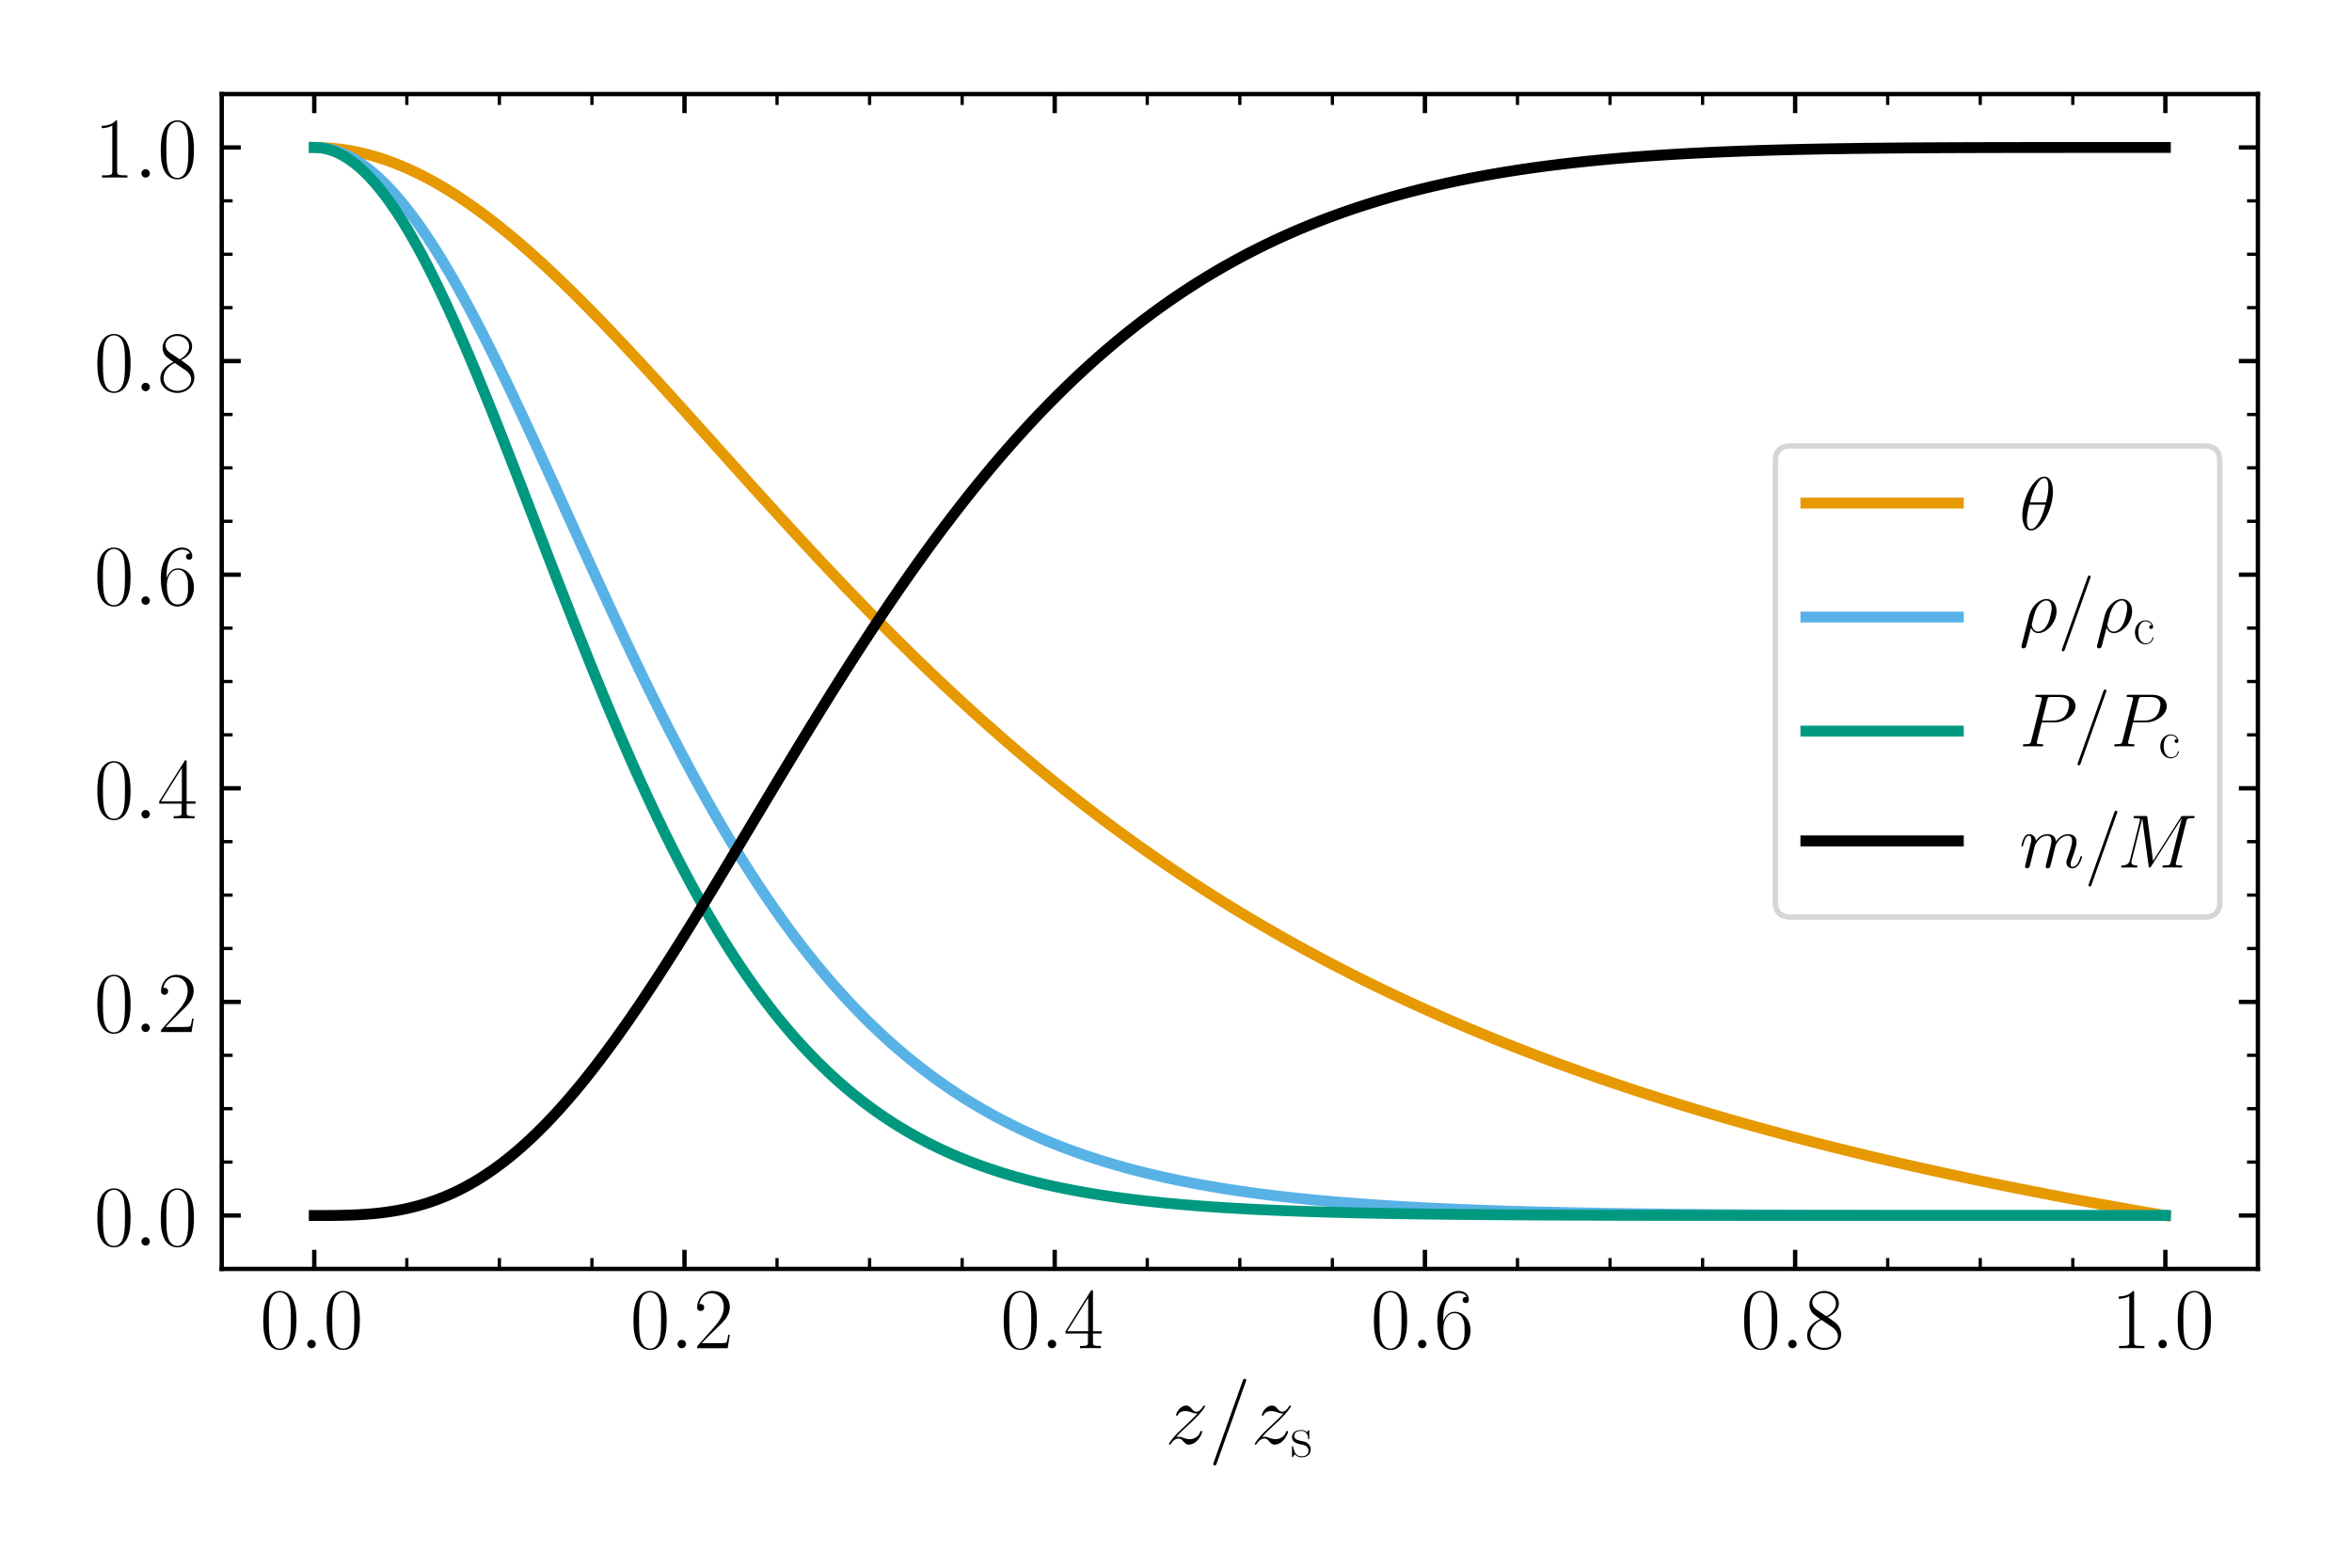 <?xml version="1.0" encoding="utf-8" standalone="no"?>
<!DOCTYPE svg PUBLIC "-//W3C//DTD SVG 1.1//EN"
  "http://www.w3.org/Graphics/SVG/1.1/DTD/svg11.dtd">
<!-- Created with matplotlib (https://matplotlib.org/) -->
<svg height="288pt" version="1.1" viewBox="0 0 432 288" width="432pt" xmlns="http://www.w3.org/2000/svg" xmlns:xlink="http://www.w3.org/1999/xlink">
 <defs>
  <style type="text/css">
*{stroke-linecap:butt;stroke-linejoin:round;}
  </style>
 </defs>
 <g id="figure_1">
  <g id="patch_1">
   <path d="M 0 288 
L 432 288 
L 432 0 
L 0 0 
z
" style="fill:#ffffff;"/>
  </g>
  <g id="axes_1">
   <g id="patch_2">
    <path d="M 40.724 233.111 
L 414.72 233.111 
L 414.72 17.28 
L 40.724 17.28 
z
" style="fill:#ffffff;"/>
   </g>
   <g id="matplotlib.axis_1">
    <g id="xtick_1">
     <g id="line2d_1">
      <defs>
       <path d="M 0 0 
L 0 -3.5 
" id="m805ed89d3f" style="stroke:#000000;stroke-width:0.8;"/>
      </defs>
      <g>
       <use style="stroke:#000000;stroke-width:0.8;" x="57.723" xlink:href="#m805ed89d3f" y="233.111"/>
      </g>
     </g>
     <g id="line2d_2">
      <defs>
       <path d="M 0 0 
L 0 3.5 
" id="md05614c417" style="stroke:#000000;stroke-width:0.8;"/>
      </defs>
      <g>
       <use style="stroke:#000000;stroke-width:0.8;" x="57.723" xlink:href="#md05614c417" y="17.28"/>
      </g>
     </g>
     <g id="text_1">
      <!-- $0.0$ -->
      <defs>
       <path d="M 42 31.844 
C 42 37.969 41.906 48.422 37.703 56.453 
C 34 63.484 28.094 66 22.906 66 
C 18.094 66 12 63.781 8.203 56.562 
C 4.203 49.016 3.797 39.672 3.797 31.844 
C 3.797 26.109 3.906 17.375 7 9.734 
C 11.297 -0.609 19 -2 22.906 -2 
C 27.5 -2 34.5 -0.109 38.594 9.438 
C 41.594 16.375 42 24.5 42 31.844 
z
M 22.906 -0.406 
C 16.5 -0.406 12.703 5.125 11.297 12.75 
C 10.203 18.688 10.203 27.328 10.203 32.953 
C 10.203 40.688 10.203 47.109 11.5 53.234 
C 13.406 61.781 19 64.391 22.906 64.391 
C 27 64.391 32.297 61.672 34.203 53.438 
C 35.5 47.719 35.594 40.984 35.594 32.953 
C 35.594 26.422 35.594 18.375 34.406 12.453 
C 32.297 1.5 26.406 -0.406 22.906 -0.406 
z
" id="CMR17-48"/>
       <path d="M 18.406 4.797 
C 18.406 7.688 16 9.688 13.594 9.688 
C 10.703 9.688 8.703 7.297 8.703 4.891 
C 8.703 2 11.094 0 13.5 0 
C 16.406 0 18.406 2.391 18.406 4.797 
z
" id="CMMI12-58"/>
      </defs>
      <g transform="translate(47.752 247.68)scale(0.16 -0.16)">
       <use transform="scale(0.996)" xlink:href="#CMR17-48"/>
       <use transform="translate(45.69 0)scale(0.996)" xlink:href="#CMMI12-58"/>
       <use transform="translate(72.788 0)scale(0.996)" xlink:href="#CMR17-48"/>
      </g>
     </g>
    </g>
    <g id="xtick_2">
     <g id="line2d_3">
      <g>
       <use style="stroke:#000000;stroke-width:0.8;" x="125.723" xlink:href="#m805ed89d3f" y="233.111"/>
      </g>
     </g>
     <g id="line2d_4">
      <g>
       <use style="stroke:#000000;stroke-width:0.8;" x="125.723" xlink:href="#md05614c417" y="17.28"/>
      </g>
     </g>
     <g id="text_2">
      <!-- $0.2$ -->
      <defs>
       <path d="M 41.703 15.469 
L 39.906 15.469 
C 38.906 8.391 38.094 7.188 37.703 6.594 
C 37.203 5.797 30 5.797 28.594 5.797 
L 9.406 5.797 
C 13 9.688 20 16.766 28.5 24.938 
C 34.594 30.719 41.703 37.5 41.703 47.391 
C 41.703 59.188 32.297 66 21.797 66 
C 10.797 66 4.094 56.297 4.094 47.297 
C 4.094 43.391 7 42.891 8.203 42.891 
C 9.203 42.891 12.203 43.484 12.203 46.984 
C 12.203 50.094 9.594 51 8.203 51 
C 7.594 51 7 50.891 6.594 50.688 
C 8.5 59.188 14.297 63.391 20.406 63.391 
C 29.094 63.391 34.797 56.5 34.797 47.391 
C 34.797 38.703 29.703 31.219 24 24.734 
L 4.094 2.297 
L 4.094 0 
L 39.297 0 
z
" id="CMR17-50"/>
      </defs>
      <g transform="translate(115.751 247.68)scale(0.16 -0.16)">
       <use transform="scale(0.996)" xlink:href="#CMR17-48"/>
       <use transform="translate(45.69 0)scale(0.996)" xlink:href="#CMMI12-58"/>
       <use transform="translate(72.788 0)scale(0.996)" xlink:href="#CMR17-50"/>
      </g>
     </g>
    </g>
    <g id="xtick_3">
     <g id="line2d_5">
      <g>
       <use style="stroke:#000000;stroke-width:0.8;" x="193.722" xlink:href="#m805ed89d3f" y="233.111"/>
      </g>
     </g>
     <g id="line2d_6">
      <g>
       <use style="stroke:#000000;stroke-width:0.8;" x="193.722" xlink:href="#md05614c417" y="17.28"/>
      </g>
     </g>
     <g id="text_3">
      <!-- $0.4$ -->
      <defs>
       <path d="M 33.594 64.797 
C 33.594 66.891 33.5 67 31.703 67 
L 2 19.594 
L 2 17 
L 27.797 17 
L 27.797 7.188 
C 27.797 3.594 27.594 2.594 20.594 2.594 
L 18.703 2.594 
L 18.703 0 
C 21.906 0.188 27.297 0.188 30.703 0.188 
C 34.094 0.188 39.5 0.188 42.703 0 
L 42.703 2.594 
L 40.797 2.594 
C 33.797 2.594 33.594 3.594 33.594 7.188 
L 33.594 17 
L 43.797 17 
L 43.797 19.594 
L 33.594 19.594 
z
M 28.094 58.172 
L 28.094 19.594 
L 4 19.594 
z
" id="CMR17-52"/>
      </defs>
      <g transform="translate(183.75 247.68)scale(0.16 -0.16)">
       <use transform="scale(0.996)" xlink:href="#CMR17-48"/>
       <use transform="translate(45.69 0)scale(0.996)" xlink:href="#CMMI12-58"/>
       <use transform="translate(72.788 0)scale(0.996)" xlink:href="#CMR17-52"/>
      </g>
     </g>
    </g>
    <g id="xtick_4">
     <g id="line2d_7">
      <g>
       <use style="stroke:#000000;stroke-width:0.8;" x="261.721" xlink:href="#m805ed89d3f" y="233.111"/>
      </g>
     </g>
     <g id="line2d_8">
      <g>
       <use style="stroke:#000000;stroke-width:0.8;" x="261.721" xlink:href="#md05614c417" y="17.28"/>
      </g>
     </g>
     <g id="text_4">
      <!-- $0.6$ -->
      <defs>
       <path d="M 10.594 34.344 
C 10.594 58 21.797 63.688 28.297 63.688 
C 30.406 63.688 35.5 63.266 37.5 59.094 
C 35.906 59.094 32.906 59.094 32.906 55.594 
C 32.906 52.891 35.094 52 36.5 52 
C 37.406 52 40.094 52.391 40.094 55.797 
C 40.094 62.297 35.094 66 28.203 66 
C 16.297 66 3.797 53.297 3.797 31.422 
C 3.797 4.016 15.094 -2 23.094 -2 
C 32.797 -2 42 6.734 42 20.234 
C 42 32.828 33.906 42 23.703 42 
C 17.594 42 13.094 37.969 10.594 30.922 
z
M 23.094 0.391 
C 10.797 0.391 10.797 18.938 10.797 22.656 
C 10.797 29.906 14.203 40.391 23.5 40.391 
C 25.203 40.391 30.094 40.391 33.406 33.438 
C 35.203 29.516 35.203 25.375 35.203 20.344 
C 35.203 14.906 35.203 10.875 33.094 6.844 
C 30.906 2.703 27.703 0.391 23.094 0.391 
z
" id="CMR17-54"/>
      </defs>
      <g transform="translate(251.75 247.68)scale(0.16 -0.16)">
       <use transform="scale(0.996)" xlink:href="#CMR17-48"/>
       <use transform="translate(45.69 0)scale(0.996)" xlink:href="#CMMI12-58"/>
       <use transform="translate(72.788 0)scale(0.996)" xlink:href="#CMR17-54"/>
      </g>
     </g>
    </g>
    <g id="xtick_5">
     <g id="line2d_9">
      <g>
       <use style="stroke:#000000;stroke-width:0.8;" x="329.721" xlink:href="#m805ed89d3f" y="233.111"/>
      </g>
     </g>
     <g id="line2d_10">
      <g>
       <use style="stroke:#000000;stroke-width:0.8;" x="329.721" xlink:href="#md05614c417" y="17.28"/>
      </g>
     </g>
     <g id="text_5">
      <!-- $0.8$ -->
      <defs>
       <path d="M 27.203 35.766 
C 33.5 38.969 39.906 43.797 39.906 51.531 
C 39.906 60.688 31.094 66 23 66 
C 13.906 66 5.906 59.375 5.906 50.234 
C 5.906 47.719 6.5 43.391 10.406 39.578 
C 11.406 38.578 15.594 35.562 18.297 33.656 
C 13.797 31.344 3.297 25.812 3.297 14.766 
C 3.297 4.406 13.094 -2 22.797 -2 
C 33.5 -2 42.5 5.719 42.5 15.969 
C 42.5 25.109 36.406 29.328 32.406 32.047 
z
M 14.094 44.609 
C 13.297 45.109 9.297 48.219 9.297 52.938 
C 9.297 59.078 15.594 63.688 22.797 63.688 
C 30.703 63.688 36.5 58.062 36.5 51.531 
C 36.5 42.188 26.094 36.859 25.594 36.859 
C 25.5 36.859 25.406 36.859 24.594 37.469 
z
M 32.5 24 
C 34 22.906 38.797 19.578 38.797 13.453 
C 38.797 6.016 31.406 0.391 23 0.391 
C 13.906 0.391 7 6.922 7 14.859 
C 7 22.797 13.094 29.438 20 32.547 
z
" id="CMR17-56"/>
      </defs>
      <g transform="translate(319.749 247.68)scale(0.16 -0.16)">
       <use transform="scale(0.996)" xlink:href="#CMR17-48"/>
       <use transform="translate(45.69 0)scale(0.996)" xlink:href="#CMMI12-58"/>
       <use transform="translate(72.788 0)scale(0.996)" xlink:href="#CMR17-56"/>
      </g>
     </g>
    </g>
    <g id="xtick_6">
     <g id="line2d_11">
      <g>
       <use style="stroke:#000000;stroke-width:0.8;" x="397.72" xlink:href="#m805ed89d3f" y="233.111"/>
      </g>
     </g>
     <g id="line2d_12">
      <g>
       <use style="stroke:#000000;stroke-width:0.8;" x="397.72" xlink:href="#md05614c417" y="17.28"/>
      </g>
     </g>
     <g id="text_6">
      <!-- $1.0$ -->
      <defs>
       <path d="M 26.594 63.797 
C 26.594 65.891 26.5 66 25.094 66 
C 21.203 61.359 15.297 59.891 9.703 59.688 
C 9.406 59.688 8.906 59.688 8.797 59.5 
C 8.703 59.297 8.703 59.094 8.703 57 
C 11.797 57 17 57.594 21 59.984 
L 21 7.297 
C 21 3.797 20.797 2.594 12.203 2.594 
L 9.203 2.594 
L 9.203 0 
C 14 0.094 19 0.188 23.797 0.188 
C 28.594 0.188 33.594 0.094 38.406 0 
L 38.406 2.594 
L 35.406 2.594 
C 26.797 2.594 26.594 3.688 26.594 7.297 
z
" id="CMR17-49"/>
      </defs>
      <g transform="translate(387.748 247.68)scale(0.16 -0.16)">
       <use transform="scale(0.996)" xlink:href="#CMR17-49"/>
       <use transform="translate(45.69 0)scale(0.996)" xlink:href="#CMMI12-58"/>
       <use transform="translate(72.788 0)scale(0.996)" xlink:href="#CMR17-48"/>
      </g>
     </g>
    </g>
    <g id="xtick_7">
     <g id="line2d_13">
      <defs>
       <path d="M 0 0 
L 0 -2 
" id="m65140345fb" style="stroke:#000000;stroke-width:0.6;"/>
      </defs>
      <g>
       <use style="stroke:#000000;stroke-width:0.6;" x="74.723" xlink:href="#m65140345fb" y="233.111"/>
      </g>
     </g>
     <g id="line2d_14">
      <defs>
       <path d="M 0 0 
L 0 2 
" id="mfd28a390f3" style="stroke:#000000;stroke-width:0.6;"/>
      </defs>
      <g>
       <use style="stroke:#000000;stroke-width:0.6;" x="74.723" xlink:href="#mfd28a390f3" y="17.28"/>
      </g>
     </g>
    </g>
    <g id="xtick_8">
     <g id="line2d_15">
      <g>
       <use style="stroke:#000000;stroke-width:0.6;" x="91.723" xlink:href="#m65140345fb" y="233.111"/>
      </g>
     </g>
     <g id="line2d_16">
      <g>
       <use style="stroke:#000000;stroke-width:0.6;" x="91.723" xlink:href="#mfd28a390f3" y="17.28"/>
      </g>
     </g>
    </g>
    <g id="xtick_9">
     <g id="line2d_17">
      <g>
       <use style="stroke:#000000;stroke-width:0.6;" x="108.723" xlink:href="#m65140345fb" y="233.111"/>
      </g>
     </g>
     <g id="line2d_18">
      <g>
       <use style="stroke:#000000;stroke-width:0.6;" x="108.723" xlink:href="#mfd28a390f3" y="17.28"/>
      </g>
     </g>
    </g>
    <g id="xtick_10">
     <g id="line2d_19">
      <g>
       <use style="stroke:#000000;stroke-width:0.6;" x="142.723" xlink:href="#m65140345fb" y="233.111"/>
      </g>
     </g>
     <g id="line2d_20">
      <g>
       <use style="stroke:#000000;stroke-width:0.6;" x="142.723" xlink:href="#mfd28a390f3" y="17.28"/>
      </g>
     </g>
    </g>
    <g id="xtick_11">
     <g id="line2d_21">
      <g>
       <use style="stroke:#000000;stroke-width:0.6;" x="159.722" xlink:href="#m65140345fb" y="233.111"/>
      </g>
     </g>
     <g id="line2d_22">
      <g>
       <use style="stroke:#000000;stroke-width:0.6;" x="159.722" xlink:href="#mfd28a390f3" y="17.28"/>
      </g>
     </g>
    </g>
    <g id="xtick_12">
     <g id="line2d_23">
      <g>
       <use style="stroke:#000000;stroke-width:0.6;" x="176.722" xlink:href="#m65140345fb" y="233.111"/>
      </g>
     </g>
     <g id="line2d_24">
      <g>
       <use style="stroke:#000000;stroke-width:0.6;" x="176.722" xlink:href="#mfd28a390f3" y="17.28"/>
      </g>
     </g>
    </g>
    <g id="xtick_13">
     <g id="line2d_25">
      <g>
       <use style="stroke:#000000;stroke-width:0.6;" x="210.722" xlink:href="#m65140345fb" y="233.111"/>
      </g>
     </g>
     <g id="line2d_26">
      <g>
       <use style="stroke:#000000;stroke-width:0.6;" x="210.722" xlink:href="#mfd28a390f3" y="17.28"/>
      </g>
     </g>
    </g>
    <g id="xtick_14">
     <g id="line2d_27">
      <g>
       <use style="stroke:#000000;stroke-width:0.6;" x="227.722" xlink:href="#m65140345fb" y="233.111"/>
      </g>
     </g>
     <g id="line2d_28">
      <g>
       <use style="stroke:#000000;stroke-width:0.6;" x="227.722" xlink:href="#mfd28a390f3" y="17.28"/>
      </g>
     </g>
    </g>
    <g id="xtick_15">
     <g id="line2d_29">
      <g>
       <use style="stroke:#000000;stroke-width:0.6;" x="244.722" xlink:href="#m65140345fb" y="233.111"/>
      </g>
     </g>
     <g id="line2d_30">
      <g>
       <use style="stroke:#000000;stroke-width:0.6;" x="244.722" xlink:href="#mfd28a390f3" y="17.28"/>
      </g>
     </g>
    </g>
    <g id="xtick_16">
     <g id="line2d_31">
      <g>
       <use style="stroke:#000000;stroke-width:0.6;" x="278.721" xlink:href="#m65140345fb" y="233.111"/>
      </g>
     </g>
     <g id="line2d_32">
      <g>
       <use style="stroke:#000000;stroke-width:0.6;" x="278.721" xlink:href="#mfd28a390f3" y="17.28"/>
      </g>
     </g>
    </g>
    <g id="xtick_17">
     <g id="line2d_33">
      <g>
       <use style="stroke:#000000;stroke-width:0.6;" x="295.721" xlink:href="#m65140345fb" y="233.111"/>
      </g>
     </g>
     <g id="line2d_34">
      <g>
       <use style="stroke:#000000;stroke-width:0.6;" x="295.721" xlink:href="#mfd28a390f3" y="17.28"/>
      </g>
     </g>
    </g>
    <g id="xtick_18">
     <g id="line2d_35">
      <g>
       <use style="stroke:#000000;stroke-width:0.6;" x="312.721" xlink:href="#m65140345fb" y="233.111"/>
      </g>
     </g>
     <g id="line2d_36">
      <g>
       <use style="stroke:#000000;stroke-width:0.6;" x="312.721" xlink:href="#mfd28a390f3" y="17.28"/>
      </g>
     </g>
    </g>
    <g id="xtick_19">
     <g id="line2d_37">
      <g>
       <use style="stroke:#000000;stroke-width:0.6;" x="346.721" xlink:href="#m65140345fb" y="233.111"/>
      </g>
     </g>
     <g id="line2d_38">
      <g>
       <use style="stroke:#000000;stroke-width:0.6;" x="346.721" xlink:href="#mfd28a390f3" y="17.28"/>
      </g>
     </g>
    </g>
    <g id="xtick_20">
     <g id="line2d_39">
      <g>
       <use style="stroke:#000000;stroke-width:0.6;" x="363.72" xlink:href="#m65140345fb" y="233.111"/>
      </g>
     </g>
     <g id="line2d_40">
      <g>
       <use style="stroke:#000000;stroke-width:0.6;" x="363.72" xlink:href="#mfd28a390f3" y="17.28"/>
      </g>
     </g>
    </g>
    <g id="xtick_21">
     <g id="line2d_41">
      <g>
       <use style="stroke:#000000;stroke-width:0.6;" x="380.72" xlink:href="#m65140345fb" y="233.111"/>
      </g>
     </g>
     <g id="line2d_42">
      <g>
       <use style="stroke:#000000;stroke-width:0.6;" x="380.72" xlink:href="#mfd28a390f3" y="17.28"/>
      </g>
     </g>
    </g>
    <g id="text_7">
     <!-- $z/z_{\rm s}$ -->
     <defs>
      <path d="M 12.703 7.594 
C 17 12.641 20.5 15.859 25.5 20.516 
C 31.5 25.891 34.094 28.469 35.5 30.031 
C 42.5 37.047 46 42.391 46 43.188 
C 46 44 45.203 44 45 44 
C 44.297 44 44.094 43.594 43.594 42.891 
C 41.094 38.594 38.703 37 36.094 37 
C 34 37 32.906 37.547 31 39.797 
C 28.906 42.297 27.203 44 24.297 44 
C 17 44 12.594 35.391 12.594 33.234 
C 12.594 32.922 12.703 32.297 13.594 32.297 
C 14.406 32.297 14.5 32.719 14.797 33.438 
C 16.5 37.297 21.297 37.734 23.203 37.734 
C 25.297 37.734 27.297 37.297 29.406 36.594 
C 33.203 34.984 34.797 34.984 35.797 34.984 
C 36.5 34.984 36.906 34.984 37.406 35.094 
C 34.094 31.062 28.703 26.094 24.203 21.859 
L 14.094 12.234 
C 8 5.938 4.297 0.5 4.297 -0.203 
C 4.297 -0.812 4.797 -1 5.406 -1 
C 6 -1 6.094 -0.906 6.797 0.297 
C 8.406 2.797 11.594 6 15.297 6 
C 17.406 6 18.406 5.562 20.406 3.297 
C 22.297 1.094 24 -1 27.203 -1 
C 37 -1 42.594 11.297 42.594 13.688 
C 42.594 14.094 42.5 14.719 41.5 14.719 
C 40.703 14.719 40.594 14.297 40.297 13.266 
C 38.094 7.188 32.203 5.25 28.297 5.25 
C 26.203 5.25 24.203 5.688 22.094 6.391 
C 18.094 8 17 8 15.703 8 
C 14.703 8 13.594 8 12.703 7.594 
z
" id="CMMI12-122"/>
      <path d="M 42.906 71.297 
C 42.906 71.391 43.5 72.891 43.5 73.094 
C 43.5 74.297 42.5 75 41.703 75 
C 41.203 75 40.297 75 39.5 72.797 
L 6 -21.312 
C 6 -21.406 5.406 -22.906 5.406 -23.109 
C 5.406 -24.312 6.406 -25 7.203 -25 
C 7.797 -25 8.703 -24.906 9.406 -22.812 
z
" id="CMMI12-61"/>
      <path d="M 30.906 42 
C 30.906 43.797 30.797 43.891 30.203 43.891 
C 29.797 43.891 29.703 43.797 28.5 42.297 
C 28.203 41.891 27.297 40.891 27 40.5 
C 23.797 43.891 19.297 44 17.594 44 
C 6.5 44 2.5 38.188 2.5 32.391 
C 2.5 23.391 12.703 21.297 15.594 20.688 
C 21.906 19.391 24.094 19 26.203 17.188 
C 27.5 16 29.703 13.797 29.703 10.188 
C 29.703 6 27.297 0.594 18.094 0.594 
C 9.406 0.594 6.297 7.188 4.5 16 
C 4.203 17.391 4.203 17.5 3.406 17.5 
C 2.594 17.5 2.5 17.391 2.5 15.391 
L 2.5 1 
C 2.5 -0.812 2.594 -0.906 3.203 -0.906 
C 3.703 -0.906 3.797 -0.812 4.297 0 
C 4.906 0.891 6.406 3.297 7 4.297 
C 9 1.594 12.5 -1 18.094 -1 
C 28 -1 33.297 4.391 33.297 12.188 
C 33.297 17.297 30.594 20 29.297 21.188 
C 26.297 24.297 22.797 25 18.594 25.797 
C 13.094 27 6.094 28.391 6.094 34.5 
C 6.094 37.094 7.5 42.594 17.594 42.594 
C 28.297 42.594 28.906 32.594 29.094 29.391 
C 29.203 28.891 29.703 28.797 30 28.797 
C 30.906 28.797 30.906 29.094 30.906 30.797 
z
" id="CMR17-115"/>
     </defs>
     <g transform="translate(214.013 267.621)scale(0.16 -0.16)">
      <use transform="translate(0 14.944)scale(0.996)" xlink:href="#CMMI12-122"/>
      <use transform="translate(49.755 14.944)scale(0.996)" xlink:href="#CMMI12-61"/>
      <use transform="translate(98.53 14.944)scale(0.996)" xlink:href="#CMMI12-122"/>
      <use transform="translate(143.846 0)scale(0.697)" xlink:href="#CMR17-115"/>
     </g>
    </g>
   </g>
   <g id="matplotlib.axis_2">
    <g id="ytick_1">
     <g id="line2d_43">
      <defs>
       <path d="M 0 0 
L 3.5 0 
" id="m95d07ca8a1" style="stroke:#000000;stroke-width:0.8;"/>
      </defs>
      <g>
       <use style="stroke:#000000;stroke-width:0.8;" x="40.724" xlink:href="#m95d07ca8a1" y="223.3"/>
      </g>
     </g>
     <g id="line2d_44">
      <defs>
       <path d="M 0 0 
L -3.5 0 
" id="m8279511e2b" style="stroke:#000000;stroke-width:0.8;"/>
      </defs>
      <g>
       <use style="stroke:#000000;stroke-width:0.8;" x="414.72" xlink:href="#m8279511e2b" y="223.3"/>
      </g>
     </g>
     <g id="text_8">
      <!-- $0.0$ -->
      <g transform="translate(17.28 228.835)scale(0.16 -0.16)">
       <use transform="scale(0.996)" xlink:href="#CMR17-48"/>
       <use transform="translate(45.69 0)scale(0.996)" xlink:href="#CMMI12-58"/>
       <use transform="translate(72.788 0)scale(0.996)" xlink:href="#CMR17-48"/>
      </g>
     </g>
    </g>
    <g id="ytick_2">
     <g id="line2d_45">
      <g>
       <use style="stroke:#000000;stroke-width:0.8;" x="40.724" xlink:href="#m95d07ca8a1" y="184.058"/>
      </g>
     </g>
     <g id="line2d_46">
      <g>
       <use style="stroke:#000000;stroke-width:0.8;" x="414.72" xlink:href="#m8279511e2b" y="184.058"/>
      </g>
     </g>
     <g id="text_9">
      <!-- $0.2$ -->
      <g transform="translate(17.28 189.593)scale(0.16 -0.16)">
       <use transform="scale(0.996)" xlink:href="#CMR17-48"/>
       <use transform="translate(45.69 0)scale(0.996)" xlink:href="#CMMI12-58"/>
       <use transform="translate(72.788 0)scale(0.996)" xlink:href="#CMR17-50"/>
      </g>
     </g>
    </g>
    <g id="ytick_3">
     <g id="line2d_47">
      <g>
       <use style="stroke:#000000;stroke-width:0.8;" x="40.724" xlink:href="#m95d07ca8a1" y="144.816"/>
      </g>
     </g>
     <g id="line2d_48">
      <g>
       <use style="stroke:#000000;stroke-width:0.8;" x="414.72" xlink:href="#m8279511e2b" y="144.816"/>
      </g>
     </g>
     <g id="text_10">
      <!-- $0.4$ -->
      <g transform="translate(17.28 150.351)scale(0.16 -0.16)">
       <use transform="scale(0.996)" xlink:href="#CMR17-48"/>
       <use transform="translate(45.69 0)scale(0.996)" xlink:href="#CMMI12-58"/>
       <use transform="translate(72.788 0)scale(0.996)" xlink:href="#CMR17-52"/>
      </g>
     </g>
    </g>
    <g id="ytick_4">
     <g id="line2d_49">
      <g>
       <use style="stroke:#000000;stroke-width:0.8;" x="40.724" xlink:href="#m95d07ca8a1" y="105.574"/>
      </g>
     </g>
     <g id="line2d_50">
      <g>
       <use style="stroke:#000000;stroke-width:0.8;" x="414.72" xlink:href="#m8279511e2b" y="105.574"/>
      </g>
     </g>
     <g id="text_11">
      <!-- $0.6$ -->
      <g transform="translate(17.28 111.109)scale(0.16 -0.16)">
       <use transform="scale(0.996)" xlink:href="#CMR17-48"/>
       <use transform="translate(45.69 0)scale(0.996)" xlink:href="#CMMI12-58"/>
       <use transform="translate(72.788 0)scale(0.996)" xlink:href="#CMR17-54"/>
      </g>
     </g>
    </g>
    <g id="ytick_5">
     <g id="line2d_51">
      <g>
       <use style="stroke:#000000;stroke-width:0.8;" x="40.724" xlink:href="#m95d07ca8a1" y="66.332"/>
      </g>
     </g>
     <g id="line2d_52">
      <g>
       <use style="stroke:#000000;stroke-width:0.8;" x="414.72" xlink:href="#m8279511e2b" y="66.332"/>
      </g>
     </g>
     <g id="text_12">
      <!-- $0.8$ -->
      <g transform="translate(17.28 71.867)scale(0.16 -0.16)">
       <use transform="scale(0.996)" xlink:href="#CMR17-48"/>
       <use transform="translate(45.69 0)scale(0.996)" xlink:href="#CMMI12-58"/>
       <use transform="translate(72.788 0)scale(0.996)" xlink:href="#CMR17-56"/>
      </g>
     </g>
    </g>
    <g id="ytick_6">
     <g id="line2d_53">
      <g>
       <use style="stroke:#000000;stroke-width:0.8;" x="40.724" xlink:href="#m95d07ca8a1" y="27.09"/>
      </g>
     </g>
     <g id="line2d_54">
      <g>
       <use style="stroke:#000000;stroke-width:0.8;" x="414.72" xlink:href="#m8279511e2b" y="27.09"/>
      </g>
     </g>
     <g id="text_13">
      <!-- $1.0$ -->
      <g transform="translate(17.28 32.625)scale(0.16 -0.16)">
       <use transform="scale(0.996)" xlink:href="#CMR17-49"/>
       <use transform="translate(45.69 0)scale(0.996)" xlink:href="#CMMI12-58"/>
       <use transform="translate(72.788 0)scale(0.996)" xlink:href="#CMR17-48"/>
      </g>
     </g>
    </g>
    <g id="ytick_7">
     <g id="line2d_55">
      <defs>
       <path d="M 0 0 
L 2 0 
" id="me8c03a1562" style="stroke:#000000;stroke-width:0.6;"/>
      </defs>
      <g>
       <use style="stroke:#000000;stroke-width:0.6;" x="40.724" xlink:href="#me8c03a1562" y="213.49"/>
      </g>
     </g>
     <g id="line2d_56">
      <defs>
       <path d="M 0 0 
L -2 0 
" id="m1e27463edd" style="stroke:#000000;stroke-width:0.6;"/>
      </defs>
      <g>
       <use style="stroke:#000000;stroke-width:0.6;" x="414.72" xlink:href="#m1e27463edd" y="213.49"/>
      </g>
     </g>
    </g>
    <g id="ytick_8">
     <g id="line2d_57">
      <g>
       <use style="stroke:#000000;stroke-width:0.6;" x="40.724" xlink:href="#me8c03a1562" y="203.679"/>
      </g>
     </g>
     <g id="line2d_58">
      <g>
       <use style="stroke:#000000;stroke-width:0.6;" x="414.72" xlink:href="#m1e27463edd" y="203.679"/>
      </g>
     </g>
    </g>
    <g id="ytick_9">
     <g id="line2d_59">
      <g>
       <use style="stroke:#000000;stroke-width:0.6;" x="40.724" xlink:href="#me8c03a1562" y="193.869"/>
      </g>
     </g>
     <g id="line2d_60">
      <g>
       <use style="stroke:#000000;stroke-width:0.6;" x="414.72" xlink:href="#m1e27463edd" y="193.869"/>
      </g>
     </g>
    </g>
    <g id="ytick_10">
     <g id="line2d_61">
      <g>
       <use style="stroke:#000000;stroke-width:0.6;" x="40.724" xlink:href="#me8c03a1562" y="174.248"/>
      </g>
     </g>
     <g id="line2d_62">
      <g>
       <use style="stroke:#000000;stroke-width:0.6;" x="414.72" xlink:href="#m1e27463edd" y="174.248"/>
      </g>
     </g>
    </g>
    <g id="ytick_11">
     <g id="line2d_63">
      <g>
       <use style="stroke:#000000;stroke-width:0.6;" x="40.724" xlink:href="#me8c03a1562" y="164.437"/>
      </g>
     </g>
     <g id="line2d_64">
      <g>
       <use style="stroke:#000000;stroke-width:0.6;" x="414.72" xlink:href="#m1e27463edd" y="164.437"/>
      </g>
     </g>
    </g>
    <g id="ytick_12">
     <g id="line2d_65">
      <g>
       <use style="stroke:#000000;stroke-width:0.6;" x="40.724" xlink:href="#me8c03a1562" y="154.627"/>
      </g>
     </g>
     <g id="line2d_66">
      <g>
       <use style="stroke:#000000;stroke-width:0.6;" x="414.72" xlink:href="#m1e27463edd" y="154.627"/>
      </g>
     </g>
    </g>
    <g id="ytick_13">
     <g id="line2d_67">
      <g>
       <use style="stroke:#000000;stroke-width:0.6;" x="40.724" xlink:href="#me8c03a1562" y="135.006"/>
      </g>
     </g>
     <g id="line2d_68">
      <g>
       <use style="stroke:#000000;stroke-width:0.6;" x="414.72" xlink:href="#m1e27463edd" y="135.006"/>
      </g>
     </g>
    </g>
    <g id="ytick_14">
     <g id="line2d_69">
      <g>
       <use style="stroke:#000000;stroke-width:0.6;" x="40.724" xlink:href="#me8c03a1562" y="125.195"/>
      </g>
     </g>
     <g id="line2d_70">
      <g>
       <use style="stroke:#000000;stroke-width:0.6;" x="414.72" xlink:href="#m1e27463edd" y="125.195"/>
      </g>
     </g>
    </g>
    <g id="ytick_15">
     <g id="line2d_71">
      <g>
       <use style="stroke:#000000;stroke-width:0.6;" x="40.724" xlink:href="#me8c03a1562" y="115.385"/>
      </g>
     </g>
     <g id="line2d_72">
      <g>
       <use style="stroke:#000000;stroke-width:0.6;" x="414.72" xlink:href="#m1e27463edd" y="115.385"/>
      </g>
     </g>
    </g>
    <g id="ytick_16">
     <g id="line2d_73">
      <g>
       <use style="stroke:#000000;stroke-width:0.6;" x="40.724" xlink:href="#me8c03a1562" y="95.764"/>
      </g>
     </g>
     <g id="line2d_74">
      <g>
       <use style="stroke:#000000;stroke-width:0.6;" x="414.72" xlink:href="#m1e27463edd" y="95.764"/>
      </g>
     </g>
    </g>
    <g id="ytick_17">
     <g id="line2d_75">
      <g>
       <use style="stroke:#000000;stroke-width:0.6;" x="40.724" xlink:href="#me8c03a1562" y="85.953"/>
      </g>
     </g>
     <g id="line2d_76">
      <g>
       <use style="stroke:#000000;stroke-width:0.6;" x="414.72" xlink:href="#m1e27463edd" y="85.953"/>
      </g>
     </g>
    </g>
    <g id="ytick_18">
     <g id="line2d_77">
      <g>
       <use style="stroke:#000000;stroke-width:0.6;" x="40.724" xlink:href="#me8c03a1562" y="76.143"/>
      </g>
     </g>
     <g id="line2d_78">
      <g>
       <use style="stroke:#000000;stroke-width:0.6;" x="414.72" xlink:href="#m1e27463edd" y="76.143"/>
      </g>
     </g>
    </g>
    <g id="ytick_19">
     <g id="line2d_79">
      <g>
       <use style="stroke:#000000;stroke-width:0.6;" x="40.724" xlink:href="#me8c03a1562" y="56.522"/>
      </g>
     </g>
     <g id="line2d_80">
      <g>
       <use style="stroke:#000000;stroke-width:0.6;" x="414.72" xlink:href="#m1e27463edd" y="56.522"/>
      </g>
     </g>
    </g>
    <g id="ytick_20">
     <g id="line2d_81">
      <g>
       <use style="stroke:#000000;stroke-width:0.6;" x="40.724" xlink:href="#me8c03a1562" y="46.711"/>
      </g>
     </g>
     <g id="line2d_82">
      <g>
       <use style="stroke:#000000;stroke-width:0.6;" x="414.72" xlink:href="#m1e27463edd" y="46.711"/>
      </g>
     </g>
    </g>
    <g id="ytick_21">
     <g id="line2d_83">
      <g>
       <use style="stroke:#000000;stroke-width:0.6;" x="40.724" xlink:href="#me8c03a1562" y="36.901"/>
      </g>
     </g>
     <g id="line2d_84">
      <g>
       <use style="stroke:#000000;stroke-width:0.6;" x="414.72" xlink:href="#m1e27463edd" y="36.901"/>
      </g>
     </g>
    </g>
   </g>
   <g id="line2d_85">
    <path clip-path="url(#pa8d57af0e7)" d="M 57.723 27.09 
L 58.216 27.094 
L 58.709 27.104 
L 59.202 27.12 
L 59.695 27.143 
L 60.188 27.172 
L 60.681 27.208 
L 61.174 27.251 
L 61.667 27.3 
L 62.16 27.355 
L 62.653 27.417 
L 63.146 27.485 
L 63.639 27.56 
L 64.132 27.642 
L 64.625 27.73 
L 65.118 27.824 
L 65.611 27.924 
L 66.104 28.031 
L 66.597 28.145 
L 67.09 28.265 
L 67.583 28.391 
L 68.076 28.523 
L 68.569 28.662 
L 69.062 28.807 
L 69.555 28.958 
L 70.048 29.115 
L 70.541 29.279 
L 71.034 29.449 
L 71.527 29.624 
L 72.02 29.806 
L 72.513 29.994 
L 73.006 30.188 
L 73.499 30.388 
L 73.992 30.594 
L 74.484 30.806 
L 74.977 31.024 
L 75.47 31.248 
L 75.963 31.477 
L 76.456 31.712 
L 76.949 31.953 
L 77.442 32.2 
L 77.935 32.452 
L 78.428 32.71 
L 78.921 32.974 
L 79.414 33.243 
L 79.907 33.517 
L 80.4 33.797 
L 80.893 34.083 
L 81.386 34.373 
L 81.879 34.669 
L 82.372 34.97 
L 82.865 35.277 
L 83.358 35.588 
L 83.851 35.905 
L 84.344 36.227 
L 84.837 36.553 
L 85.33 36.885 
L 85.823 37.222 
L 86.316 37.563 
L 86.809 37.909 
L 87.302 38.26 
L 87.795 38.616 
L 88.288 38.976 
L 88.781 39.341 
L 89.274 39.71 
L 89.767 40.084 
L 90.26 40.462 
L 90.753 40.844 
L 91.246 41.231 
L 91.739 41.622 
L 92.232 42.018 
L 92.725 42.417 
L 93.218 42.82 
L 93.71 43.228 
L 94.203 43.639 
L 94.696 44.054 
L 95.189 44.474 
L 95.682 44.896 
L 96.175 45.323 
L 96.668 45.753 
L 97.161 46.187 
L 97.654 46.625 
L 98.147 47.065 
L 98.64 47.51 
L 99.133 47.957 
L 99.626 48.408 
L 100.119 48.863 
L 100.612 49.32 
L 101.105 49.781 
L 101.598 50.244 
L 102.091 50.711 
L 102.584 51.18 
L 103.077 51.653 
L 103.57 52.128 
L 104.063 52.606 
L 104.556 53.087 
L 105.049 53.57 
L 105.542 54.056 
L 106.035 54.545 
L 106.528 55.036 
L 107.021 55.53 
L 107.514 56.025 
L 108.007 56.524 
L 108.5 57.024 
L 108.993 57.527 
L 109.486 58.032 
L 109.979 58.538 
L 110.472 59.047 
L 110.965 59.558 
L 111.458 60.071 
L 111.951 60.586 
L 112.443 61.102 
L 112.936 61.621 
L 113.429 62.141 
L 113.922 62.662 
L 114.415 63.185 
L 114.908 63.71 
L 115.401 64.237 
L 115.894 64.764 
L 116.387 65.293 
L 116.88 65.824 
L 117.373 66.356 
L 117.866 66.889 
L 118.359 67.423 
L 118.852 67.958 
L 119.345 68.495 
L 119.838 69.032 
L 120.331 69.571 
L 120.824 70.11 
L 121.317 70.65 
L 121.81 71.191 
L 122.303 71.733 
L 122.796 72.276 
L 123.289 72.82 
L 123.782 73.364 
L 124.275 73.909 
L 124.768 74.454 
L 125.261 75 
L 125.754 75.546 
L 126.247 76.093 
L 126.74 76.64 
L 127.233 77.188 
L 127.726 77.736 
L 128.219 78.284 
L 128.712 78.833 
L 129.205 79.381 
L 129.698 79.93 
L 130.191 80.479 
L 130.684 81.029 
L 131.177 81.578 
L 131.669 82.127 
L 132.162 82.676 
L 132.655 83.225 
L 133.148 83.774 
L 133.641 84.323 
L 134.134 84.872 
L 134.627 85.421 
L 135.12 85.969 
L 135.613 86.517 
L 136.106 87.065 
L 136.599 87.613 
L 137.092 88.16 
L 137.585 88.706 
L 138.078 89.253 
L 138.571 89.799 
L 139.064 90.344 
L 139.557 90.889 
L 140.05 91.434 
L 140.543 91.977 
L 141.036 92.521 
L 141.529 93.063 
L 142.022 93.605 
L 142.515 94.147 
L 143.008 94.687 
L 143.501 95.227 
L 143.994 95.766 
L 144.487 96.305 
L 144.98 96.842 
L 145.473 97.379 
L 145.966 97.915 
L 146.459 98.45 
L 146.952 98.984 
L 147.445 99.518 
L 147.938 100.05 
L 148.431 100.581 
L 148.924 101.112 
L 149.417 101.641 
L 149.91 102.17 
L 150.403 102.697 
L 150.895 103.224 
L 151.388 103.749 
L 151.881 104.273 
L 152.374 104.796 
L 152.867 105.318 
L 153.36 105.839 
L 153.853 106.359 
L 154.346 106.877 
L 154.839 107.395 
L 155.332 107.911 
L 155.825 108.426 
L 156.318 108.939 
L 156.811 109.452 
L 157.304 109.963 
L 157.797 110.473 
L 158.29 110.981 
L 158.783 111.489 
L 159.276 111.995 
L 159.769 112.499 
L 160.262 113.003 
L 160.755 113.505 
L 161.248 114.005 
L 161.741 114.505 
L 162.234 115.003 
L 162.727 115.499 
L 163.22 115.994 
L 163.713 116.488 
L 164.206 116.98 
L 164.699 117.471 
L 165.192 117.96 
L 165.685 118.448 
L 166.178 118.935 
L 166.671 119.42 
L 167.164 119.904 
L 167.657 120.386 
L 168.15 120.866 
L 168.643 121.345 
L 169.136 121.823 
L 169.628 122.299 
L 170.121 122.774 
L 170.614 123.247 
L 171.107 123.718 
L 171.6 124.188 
L 172.093 124.657 
L 172.586 125.124 
L 173.079 125.589 
L 173.572 126.053 
L 174.065 126.515 
L 174.558 126.976 
L 175.051 127.435 
L 175.544 127.893 
L 176.037 128.349 
L 176.53 128.803 
L 177.023 129.256 
L 177.516 129.708 
L 178.009 130.157 
L 178.502 130.606 
L 178.995 131.052 
L 179.488 131.497 
L 179.981 131.941 
L 180.474 132.382 
L 180.967 132.823 
L 181.46 133.261 
L 181.953 133.698 
L 182.446 134.134 
L 182.939 134.568 
L 183.432 135 
L 183.925 135.431 
L 184.418 135.86 
L 184.911 136.287 
L 185.404 136.713 
L 185.897 137.137 
L 186.39 137.56 
L 186.883 137.981 
L 187.376 138.401 
L 187.869 138.819 
L 188.362 139.235 
L 188.854 139.65 
L 189.347 140.063 
L 189.84 140.474 
L 190.333 140.884 
L 190.826 141.293 
L 191.319 141.7 
L 191.812 142.105 
L 192.305 142.508 
L 192.798 142.91 
L 193.291 143.311 
L 193.784 143.71 
L 194.277 144.107 
L 194.77 144.503 
L 195.263 144.897 
L 195.756 145.289 
L 196.249 145.68 
L 196.742 146.07 
L 197.235 146.458 
L 197.728 146.844 
L 198.221 147.229 
L 198.714 147.612 
L 199.207 147.994 
L 199.7 148.374 
L 200.193 148.753 
L 200.686 149.13 
L 201.179 149.505 
L 201.672 149.879 
L 202.165 150.252 
L 202.658 150.623 
L 203.151 150.992 
L 203.644 151.36 
L 204.137 151.726 
L 204.63 152.091 
L 205.123 152.455 
L 205.616 152.816 
L 206.109 153.177 
L 206.602 153.536 
L 207.095 153.893 
L 207.587 154.249 
L 208.08 154.603 
L 208.573 154.956 
L 209.066 155.308 
L 209.559 155.658 
L 210.052 156.006 
L 210.545 156.354 
L 211.038 156.699 
L 211.531 157.043 
L 212.024 157.386 
L 212.517 157.727 
L 213.01 158.067 
L 213.503 158.406 
L 213.996 158.743 
L 214.489 159.078 
L 214.982 159.412 
L 215.475 159.745 
L 215.968 160.076 
L 216.461 160.406 
L 216.954 160.735 
L 217.447 161.062 
L 217.94 161.388 
L 218.433 161.712 
L 218.926 162.035 
L 219.419 162.357 
L 219.912 162.677 
L 220.405 162.996 
L 220.898 163.313 
L 221.391 163.629 
L 221.884 163.944 
L 222.377 164.258 
L 222.87 164.57 
L 223.363 164.881 
L 223.856 165.19 
L 224.349 165.498 
L 224.842 165.805 
L 225.335 166.111 
L 225.828 166.415 
L 226.321 166.718 
L 226.813 167.019 
L 227.306 167.32 
L 227.799 167.619 
L 228.292 167.917 
L 228.785 168.213 
L 229.278 168.508 
L 229.771 168.802 
L 230.264 169.095 
L 230.757 169.386 
L 231.25 169.676 
L 231.743 169.965 
L 232.236 170.253 
L 232.729 170.539 
L 233.222 170.825 
L 233.715 171.109 
L 234.208 171.391 
L 234.701 171.673 
L 235.194 171.953 
L 235.687 172.233 
L 236.18 172.511 
L 236.673 172.787 
L 237.166 173.063 
L 237.659 173.337 
L 238.152 173.611 
L 238.645 173.883 
L 239.138 174.153 
L 239.631 174.423 
L 240.124 174.692 
L 240.617 174.959 
L 241.11 175.225 
L 241.603 175.491 
L 242.096 175.755 
L 242.589 176.017 
L 243.082 176.279 
L 243.575 176.54 
L 244.068 176.799 
L 244.561 177.058 
L 245.054 177.315 
L 245.547 177.571 
L 246.039 177.826 
L 246.532 178.08 
L 247.025 178.333 
L 247.518 178.585 
L 248.011 178.836 
L 248.504 179.086 
L 248.997 179.334 
L 249.49 179.582 
L 249.983 179.829 
L 250.476 180.074 
L 250.969 180.318 
L 251.462 180.562 
L 251.955 180.804 
L 252.448 181.046 
L 252.941 181.286 
L 253.434 181.525 
L 253.927 181.764 
L 254.42 182.001 
L 254.913 182.237 
L 255.406 182.472 
L 255.899 182.707 
L 256.392 182.94 
L 256.885 183.172 
L 257.378 183.404 
L 257.871 183.634 
L 258.364 183.863 
L 258.857 184.092 
L 259.35 184.319 
L 259.843 184.546 
L 260.336 184.771 
L 260.829 184.996 
L 261.322 185.22 
L 261.815 185.442 
L 262.308 185.664 
L 262.801 185.885 
L 263.294 186.105 
L 263.787 186.324 
L 264.28 186.542 
L 264.772 186.759 
L 265.265 186.976 
L 265.758 187.191 
L 266.251 187.406 
L 266.744 187.619 
L 267.237 187.832 
L 267.73 188.044 
L 268.223 188.255 
L 268.716 188.465 
L 269.209 188.674 
L 269.702 188.882 
L 270.195 189.09 
L 270.688 189.296 
L 271.181 189.502 
L 271.674 189.707 
L 272.167 189.911 
L 272.66 190.114 
L 273.153 190.317 
L 273.646 190.518 
L 274.139 190.719 
L 274.632 190.919 
L 275.125 191.118 
L 275.618 191.317 
L 276.111 191.514 
L 276.604 191.711 
L 277.097 191.907 
L 277.59 192.102 
L 278.083 192.296 
L 278.576 192.489 
L 279.069 192.682 
L 279.562 192.874 
L 280.055 193.065 
L 280.548 193.256 
L 281.041 193.445 
L 281.534 193.634 
L 282.027 193.822 
L 282.52 194.009 
L 283.013 194.196 
L 283.506 194.382 
L 283.998 194.567 
L 284.491 194.751 
L 284.984 194.935 
L 285.477 195.118 
L 285.97 195.3 
L 286.463 195.481 
L 286.956 195.662 
L 287.449 195.842 
L 287.942 196.021 
L 288.435 196.2 
L 288.928 196.377 
L 289.421 196.554 
L 289.914 196.731 
L 290.407 196.907 
L 290.9 197.082 
L 291.393 197.256 
L 291.886 197.429 
L 292.379 197.602 
L 292.872 197.775 
L 293.365 197.946 
L 293.858 198.117 
L 294.351 198.287 
L 294.844 198.457 
L 295.337 198.626 
L 295.83 198.794 
L 296.323 198.962 
L 296.816 199.129 
L 297.309 199.295 
L 297.802 199.46 
L 298.295 199.625 
L 298.788 199.79 
L 299.281 199.954 
L 299.774 200.117 
L 300.267 200.279 
L 300.76 200.441 
L 301.253 200.602 
L 301.746 200.763 
L 302.239 200.923 
L 302.732 201.082 
L 303.224 201.241 
L 303.717 201.399 
L 304.21 201.556 
L 304.703 201.713 
L 305.196 201.87 
L 305.689 202.025 
L 306.182 202.18 
L 306.675 202.335 
L 307.168 202.489 
L 307.661 202.642 
L 308.154 202.795 
L 308.647 202.947 
L 309.14 203.099 
L 309.633 203.25 
L 310.126 203.4 
L 310.619 203.55 
L 311.112 203.7 
L 311.605 203.848 
L 312.098 203.997 
L 312.591 204.144 
L 313.084 204.292 
L 313.577 204.438 
L 314.07 204.584 
L 314.563 204.73 
L 315.056 204.875 
L 315.549 205.019 
L 316.042 205.163 
L 316.535 205.306 
L 317.028 205.449 
L 317.521 205.591 
L 318.014 205.733 
L 318.507 205.874 
L 319 206.015 
L 319.493 206.155 
L 319.986 206.295 
L 320.479 206.434 
L 320.972 206.573 
L 321.465 206.711 
L 321.957 206.849 
L 322.45 206.986 
L 322.943 207.123 
L 323.436 207.259 
L 323.929 207.394 
L 324.422 207.53 
L 324.915 207.664 
L 325.408 207.798 
L 325.901 207.932 
L 326.394 208.065 
L 326.887 208.198 
L 327.38 208.331 
L 327.873 208.462 
L 328.366 208.594 
L 328.859 208.725 
L 329.352 208.855 
L 329.845 208.985 
L 330.338 209.114 
L 330.831 209.243 
L 331.324 209.372 
L 331.817 209.5 
L 332.31 209.628 
L 332.803 209.755 
L 333.296 209.882 
L 333.789 210.008 
L 334.282 210.134 
L 334.775 210.259 
L 335.268 210.384 
L 335.761 210.509 
L 336.254 210.633 
L 336.747 210.757 
L 337.24 210.88 
L 337.733 211.003 
L 338.226 211.125 
L 338.719 211.247 
L 339.212 211.369 
L 339.705 211.49 
L 340.198 211.61 
L 340.691 211.731 
L 341.183 211.851 
L 341.676 211.97 
L 342.169 212.089 
L 342.662 212.208 
L 343.155 212.326 
L 343.648 212.444 
L 344.141 212.561 
L 344.634 212.678 
L 345.127 212.795 
L 345.62 212.911 
L 346.113 213.027 
L 346.606 213.142 
L 347.099 213.257 
L 347.592 213.372 
L 348.085 213.486 
L 348.578 213.6 
L 349.071 213.714 
L 349.564 213.827 
L 350.057 213.94 
L 350.55 214.052 
L 351.043 214.164 
L 351.536 214.276 
L 352.029 214.387 
L 352.522 214.498 
L 353.015 214.608 
L 353.508 214.718 
L 354.001 214.828 
L 354.494 214.938 
L 354.987 215.047 
L 355.48 215.155 
L 355.973 215.264 
L 356.466 215.372 
L 356.959 215.479 
L 357.452 215.587 
L 357.945 215.694 
L 358.438 215.8 
L 358.931 215.906 
L 359.424 216.012 
L 359.917 216.118 
L 360.409 216.223 
L 360.902 216.328 
L 361.395 216.432 
L 361.888 216.536 
L 362.381 216.64 
L 362.874 216.744 
L 363.367 216.847 
L 363.86 216.95 
L 364.353 217.052 
L 364.846 217.155 
L 365.339 217.256 
L 365.832 217.358 
L 366.325 217.459 
L 366.818 217.56 
L 367.311 217.661 
L 367.804 217.761 
L 368.297 217.861 
L 368.79 217.96 
L 369.283 218.06 
L 369.776 218.159 
L 370.269 218.257 
L 370.762 218.356 
L 371.255 218.454 
L 371.748 218.551 
L 372.241 218.649 
L 372.734 218.746 
L 373.227 218.843 
L 373.72 218.939 
L 374.213 219.036 
L 374.706 219.131 
L 375.199 219.227 
L 375.692 219.322 
L 376.185 219.417 
L 376.678 219.512 
L 377.171 219.607 
L 377.664 219.701 
L 378.157 219.795 
L 378.65 219.888 
L 379.142 219.982 
L 379.635 220.075 
L 380.128 220.167 
L 380.621 220.26 
L 381.114 220.352 
L 381.607 220.444 
L 382.1 220.535 
L 382.593 220.627 
L 383.086 220.718 
L 383.579 220.809 
L 384.072 220.899 
L 384.565 220.989 
L 385.058 221.079 
L 385.551 221.169 
L 386.044 221.258 
L 386.537 221.347 
L 387.03 221.436 
L 387.523 221.525 
L 388.016 221.613 
L 388.509 221.701 
L 389.002 221.789 
L 389.495 221.877 
L 389.988 221.964 
L 390.481 222.051 
L 390.974 222.138 
L 391.467 222.224 
L 391.96 222.311 
L 392.453 222.397 
L 392.946 222.482 
L 393.439 222.568 
L 393.932 222.653 
L 394.425 222.738 
L 394.918 222.823 
L 395.411 222.908 
L 395.904 222.992 
L 396.397 223.076 
L 396.89 223.16 
L 397.383 223.243 
L 397.72 223.3 
" style="fill:none;stroke:#e69900;stroke-linecap:square;stroke-width:2;"/>
   </g>
   <g id="line2d_86">
    <path clip-path="url(#pa8d57af0e7)" d="M 57.723 27.09 
L 58.216 27.1 
L 58.709 27.13 
L 59.202 27.179 
L 59.695 27.247 
L 60.188 27.336 
L 60.681 27.443 
L 61.174 27.57 
L 61.667 27.717 
L 62.16 27.883 
L 62.653 28.068 
L 63.146 28.273 
L 63.639 28.497 
L 64.132 28.74 
L 64.625 29.001 
L 65.118 29.282 
L 65.611 29.582 
L 66.104 29.9 
L 66.597 30.237 
L 67.09 30.592 
L 67.583 30.965 
L 68.076 31.357 
L 68.569 31.767 
L 69.062 32.194 
L 69.555 32.64 
L 70.048 33.103 
L 70.541 33.583 
L 71.034 34.08 
L 71.527 34.595 
L 72.02 35.126 
L 72.513 35.674 
L 73.006 36.238 
L 73.499 36.819 
L 73.992 37.416 
L 74.484 38.028 
L 74.977 38.657 
L 75.47 39.3 
L 75.963 39.959 
L 76.456 40.632 
L 76.949 41.321 
L 77.442 42.024 
L 77.935 42.741 
L 78.428 43.472 
L 78.921 44.217 
L 79.414 44.975 
L 79.907 45.747 
L 80.4 46.531 
L 80.893 47.328 
L 81.386 48.138 
L 81.879 48.96 
L 82.372 49.794 
L 82.865 50.639 
L 83.358 51.496 
L 83.851 52.364 
L 84.344 53.243 
L 84.837 54.132 
L 85.33 55.032 
L 85.823 55.942 
L 86.316 56.861 
L 86.809 57.79 
L 87.302 58.728 
L 87.795 59.675 
L 88.288 60.63 
L 88.781 61.594 
L 89.274 62.566 
L 89.767 63.546 
L 90.26 64.533 
L 90.753 65.528 
L 91.246 66.529 
L 91.739 67.537 
L 92.232 68.551 
L 92.725 69.572 
L 93.218 70.598 
L 93.71 71.63 
L 94.203 72.667 
L 94.696 73.709 
L 95.189 74.756 
L 95.682 75.807 
L 96.175 76.863 
L 96.668 77.922 
L 97.161 78.986 
L 97.654 80.052 
L 98.147 81.122 
L 98.64 82.194 
L 99.133 83.27 
L 99.626 84.347 
L 100.119 85.427 
L 100.612 86.509 
L 101.105 87.592 
L 101.598 88.677 
L 102.091 89.763 
L 102.584 90.85 
L 103.077 91.938 
L 103.57 93.026 
L 104.063 94.115 
L 104.556 95.203 
L 105.049 96.292 
L 105.542 97.38 
L 106.035 98.467 
L 106.528 99.554 
L 107.021 100.639 
L 107.514 101.724 
L 108.007 102.807 
L 108.5 103.888 
L 108.993 104.968 
L 109.486 106.046 
L 109.979 107.121 
L 110.472 108.194 
L 110.965 109.265 
L 111.458 110.333 
L 111.951 111.398 
L 112.443 112.461 
L 112.936 113.52 
L 113.429 114.576 
L 113.922 115.628 
L 114.415 116.677 
L 114.908 117.722 
L 115.401 118.763 
L 115.894 119.8 
L 116.387 120.833 
L 116.88 121.861 
L 117.373 122.885 
L 117.866 123.905 
L 118.359 124.92 
L 118.852 125.93 
L 119.345 126.935 
L 119.838 127.935 
L 120.331 128.931 
L 120.824 129.921 
L 121.317 130.905 
L 121.81 131.884 
L 122.303 132.858 
L 122.796 133.826 
L 123.289 134.789 
L 123.782 135.745 
L 124.275 136.696 
L 124.768 137.641 
L 125.261 138.58 
L 125.754 139.513 
L 126.247 140.44 
L 126.74 141.361 
L 127.233 142.275 
L 127.726 143.184 
L 128.219 144.085 
L 128.712 144.981 
L 129.205 145.87 
L 129.698 146.752 
L 130.191 147.629 
L 130.684 148.498 
L 131.177 149.361 
L 131.669 150.217 
L 132.162 151.067 
L 132.655 151.91 
L 133.148 152.746 
L 133.641 153.576 
L 134.134 154.398 
L 134.627 155.214 
L 135.12 156.023 
L 135.613 156.826 
L 136.106 157.621 
L 136.599 158.41 
L 137.092 159.192 
L 137.585 159.967 
L 138.078 160.735 
L 138.571 161.496 
L 139.064 162.251 
L 139.557 162.998 
L 140.05 163.739 
L 140.543 164.473 
L 141.036 165.2 
L 141.529 165.92 
L 142.022 166.633 
L 142.515 167.34 
L 143.008 168.04 
L 143.501 168.733 
L 143.994 169.419 
L 144.487 170.099 
L 144.98 170.771 
L 145.473 171.438 
L 145.966 172.097 
L 146.459 172.75 
L 146.952 173.396 
L 147.445 174.035 
L 147.938 174.668 
L 148.431 175.295 
L 148.924 175.914 
L 149.417 176.528 
L 149.91 177.135 
L 150.403 177.735 
L 150.895 178.329 
L 151.388 178.917 
L 151.881 179.498 
L 152.374 180.073 
L 152.867 180.642 
L 153.36 181.204 
L 153.853 181.76 
L 154.346 182.31 
L 154.839 182.854 
L 155.332 183.392 
L 155.825 183.924 
L 156.318 184.45 
L 156.811 184.97 
L 157.304 185.484 
L 157.797 185.992 
L 158.29 186.494 
L 158.783 186.991 
L 159.276 187.482 
L 159.769 187.967 
L 160.262 188.446 
L 160.755 188.92 
L 161.248 189.388 
L 161.741 189.851 
L 162.234 190.308 
L 162.727 190.759 
L 163.22 191.206 
L 163.713 191.647 
L 164.206 192.082 
L 164.699 192.513 
L 165.192 192.938 
L 165.685 193.358 
L 166.178 193.773 
L 166.671 194.182 
L 167.164 194.587 
L 167.657 194.987 
L 168.15 195.382 
L 168.643 195.772 
L 169.136 196.157 
L 169.628 196.537 
L 170.121 196.913 
L 170.614 197.283 
L 171.107 197.649 
L 171.6 198.011 
L 172.093 198.368 
L 172.586 198.72 
L 173.079 199.068 
L 173.572 199.412 
L 174.065 199.751 
L 174.558 200.085 
L 175.051 200.416 
L 175.544 200.742 
L 176.037 201.064 
L 176.53 201.382 
L 177.023 201.695 
L 177.516 202.005 
L 178.009 202.31 
L 178.502 202.612 
L 178.995 202.91 
L 179.488 203.203 
L 179.981 203.493 
L 180.474 203.779 
L 180.967 204.061 
L 181.46 204.34 
L 181.953 204.615 
L 182.446 204.886 
L 182.939 205.153 
L 183.432 205.417 
L 183.925 205.677 
L 184.418 205.934 
L 184.911 206.188 
L 185.404 206.438 
L 185.897 206.685 
L 186.39 206.928 
L 186.883 207.168 
L 187.376 207.405 
L 187.869 207.638 
L 188.362 207.869 
L 188.854 208.096 
L 189.347 208.32 
L 189.84 208.541 
L 190.333 208.759 
L 190.826 208.974 
L 191.319 209.187 
L 191.812 209.396 
L 192.305 209.602 
L 192.798 209.806 
L 193.291 210.006 
L 193.784 210.204 
L 194.277 210.399 
L 194.77 210.592 
L 195.263 210.781 
L 195.756 210.969 
L 196.249 211.153 
L 196.742 211.335 
L 197.235 211.514 
L 197.728 211.691 
L 198.221 211.866 
L 198.714 212.038 
L 199.207 212.207 
L 199.7 212.374 
L 200.193 212.539 
L 200.686 212.702 
L 201.179 212.862 
L 201.672 213.02 
L 202.165 213.175 
L 202.658 213.329 
L 203.151 213.48 
L 203.644 213.629 
L 204.137 213.776 
L 204.63 213.921 
L 205.123 214.064 
L 205.616 214.205 
L 206.109 214.344 
L 206.602 214.48 
L 207.095 214.615 
L 207.587 214.748 
L 208.08 214.879 
L 208.573 215.008 
L 209.066 215.136 
L 209.559 215.261 
L 210.052 215.385 
L 210.545 215.506 
L 211.038 215.627 
L 211.531 215.745 
L 212.024 215.862 
L 212.517 215.977 
L 213.01 216.09 
L 213.503 216.201 
L 213.996 216.311 
L 214.489 216.42 
L 214.982 216.527 
L 215.475 216.632 
L 215.968 216.736 
L 216.461 216.838 
L 216.954 216.939 
L 217.447 217.038 
L 217.94 217.136 
L 218.433 217.232 
L 218.926 217.327 
L 219.419 217.421 
L 219.912 217.513 
L 220.405 217.604 
L 220.898 217.693 
L 221.391 217.781 
L 221.884 217.868 
L 222.377 217.954 
L 222.87 218.038 
L 223.363 218.121 
L 223.856 218.203 
L 224.349 218.284 
L 224.842 218.363 
L 225.335 218.442 
L 225.828 218.519 
L 226.321 218.595 
L 226.813 218.67 
L 227.306 218.743 
L 227.799 218.816 
L 228.292 218.888 
L 228.785 218.958 
L 229.278 219.027 
L 229.771 219.096 
L 230.264 219.163 
L 230.757 219.23 
L 231.25 219.295 
L 231.743 219.359 
L 232.236 219.423 
L 232.729 219.485 
L 233.222 219.547 
L 233.715 219.607 
L 234.208 219.667 
L 234.701 219.726 
L 235.194 219.784 
L 235.687 219.841 
L 236.18 219.897 
L 236.673 219.952 
L 237.166 220.007 
L 237.659 220.061 
L 238.152 220.113 
L 238.645 220.165 
L 239.138 220.217 
L 239.631 220.267 
L 240.124 220.317 
L 240.617 220.366 
L 241.11 220.414 
L 241.603 220.462 
L 242.096 220.508 
L 242.589 220.554 
L 243.082 220.6 
L 243.575 220.644 
L 244.068 220.688 
L 244.561 220.732 
L 245.054 220.774 
L 245.547 220.816 
L 246.039 220.858 
L 246.532 220.898 
L 247.025 220.938 
L 247.518 220.978 
L 248.011 221.017 
L 248.504 221.055 
L 248.997 221.093 
L 249.49 221.13 
L 249.983 221.166 
L 250.476 221.202 
L 250.969 221.238 
L 251.462 221.272 
L 251.955 221.307 
L 252.448 221.341 
L 252.941 221.374 
L 253.434 221.407 
L 253.927 221.439 
L 254.42 221.47 
L 254.913 221.502 
L 255.406 221.532 
L 255.899 221.563 
L 256.392 221.592 
L 256.885 221.622 
L 257.378 221.651 
L 257.871 221.679 
L 258.364 221.707 
L 258.857 221.735 
L 259.35 221.762 
L 259.843 221.788 
L 260.336 221.815 
L 260.829 221.84 
L 261.322 221.866 
L 261.815 221.891 
L 262.308 221.915 
L 262.801 221.94 
L 263.294 221.964 
L 263.787 221.987 
L 264.28 222.01 
L 264.772 222.033 
L 265.265 222.055 
L 265.758 222.077 
L 266.251 222.099 
L 266.744 222.12 
L 267.237 222.141 
L 267.73 222.162 
L 268.223 222.182 
L 268.716 222.202 
L 269.209 222.222 
L 269.702 222.241 
L 270.195 222.26 
L 270.688 222.279 
L 271.181 222.297 
L 271.674 222.316 
L 272.167 222.333 
L 272.66 222.351 
L 273.153 222.368 
L 273.646 222.385 
L 274.139 222.402 
L 274.632 222.418 
L 275.125 222.434 
L 275.618 222.45 
L 276.111 222.466 
L 276.604 222.481 
L 277.097 222.497 
L 277.59 222.511 
L 278.083 222.526 
L 278.576 222.54 
L 279.069 222.555 
L 279.562 222.569 
L 280.055 222.582 
L 280.548 222.596 
L 281.041 222.609 
L 281.534 222.622 
L 282.027 222.635 
L 282.52 222.647 
L 283.013 222.66 
L 283.506 222.672 
L 283.998 222.684 
L 284.491 222.696 
L 284.984 222.707 
L 285.477 222.719 
L 285.97 222.73 
L 286.463 222.741 
L 286.956 222.752 
L 287.449 222.762 
L 287.942 222.773 
L 288.435 222.783 
L 288.928 222.793 
L 289.421 222.803 
L 289.914 222.813 
L 290.407 222.823 
L 290.9 222.832 
L 291.393 222.841 
L 291.886 222.85 
L 292.379 222.859 
L 292.872 222.868 
L 293.365 222.877 
L 293.858 222.885 
L 294.351 222.894 
L 294.844 222.902 
L 295.337 222.91 
L 295.83 222.918 
L 296.323 222.926 
L 296.816 222.933 
L 297.309 222.941 
L 297.802 222.948 
L 298.295 222.956 
L 298.788 222.963 
L 299.281 222.97 
L 299.774 222.977 
L 300.267 222.983 
L 300.76 222.99 
L 301.253 222.996 
L 301.746 223.003 
L 302.239 223.009 
L 302.732 223.015 
L 303.224 223.021 
L 303.717 223.027 
L 304.21 223.033 
L 304.703 223.039 
L 305.196 223.045 
L 305.689 223.05 
L 306.182 223.056 
L 306.675 223.061 
L 307.168 223.066 
L 307.661 223.071 
L 308.154 223.076 
L 308.647 223.081 
L 309.14 223.086 
L 309.633 223.091 
L 310.126 223.096 
L 310.619 223.1 
L 311.112 223.105 
L 311.605 223.109 
L 312.098 223.113 
L 312.591 223.118 
L 313.084 223.122 
L 313.577 223.126 
L 314.07 223.13 
L 314.563 223.134 
L 315.056 223.138 
L 315.549 223.142 
L 316.042 223.145 
L 316.535 223.149 
L 317.028 223.152 
L 317.521 223.156 
L 318.014 223.159 
L 318.507 223.163 
L 319 223.166 
L 319.493 223.169 
L 319.986 223.172 
L 320.479 223.176 
L 320.972 223.179 
L 321.465 223.182 
L 321.957 223.185 
L 322.45 223.187 
L 322.943 223.19 
L 323.436 223.193 
L 323.929 223.196 
L 324.422 223.198 
L 324.915 223.201 
L 325.408 223.203 
L 325.901 223.206 
L 326.394 223.208 
L 326.887 223.211 
L 327.38 223.213 
L 327.873 223.215 
L 328.366 223.218 
L 328.859 223.22 
L 329.352 223.222 
L 329.845 223.224 
L 330.338 223.226 
L 330.831 223.228 
L 331.324 223.23 
L 331.817 223.232 
L 332.31 223.234 
L 332.803 223.236 
L 333.296 223.237 
L 333.789 223.239 
L 334.282 223.241 
L 334.775 223.243 
L 335.268 223.244 
L 335.761 223.246 
L 336.254 223.247 
L 336.747 223.249 
L 337.24 223.25 
L 337.733 223.252 
L 338.226 223.253 
L 338.719 223.255 
L 339.212 223.256 
L 339.705 223.257 
L 340.198 223.259 
L 340.691 223.26 
L 341.183 223.261 
L 341.676 223.262 
L 342.169 223.264 
L 342.662 223.265 
L 343.155 223.266 
L 343.648 223.267 
L 344.141 223.268 
L 344.634 223.269 
L 345.127 223.27 
L 345.62 223.271 
L 346.113 223.272 
L 346.606 223.273 
L 347.099 223.274 
L 347.592 223.275 
L 348.085 223.276 
L 348.578 223.277 
L 349.071 223.277 
L 349.564 223.278 
L 350.057 223.279 
L 350.55 223.28 
L 351.043 223.28 
L 351.536 223.281 
L 352.029 223.282 
L 352.522 223.283 
L 353.015 223.283 
L 353.508 223.284 
L 354.001 223.284 
L 354.494 223.285 
L 354.987 223.286 
L 355.48 223.286 
L 355.973 223.287 
L 356.466 223.287 
L 356.959 223.288 
L 357.452 223.288 
L 357.945 223.289 
L 358.438 223.289 
L 358.931 223.29 
L 359.424 223.29 
L 359.917 223.291 
L 360.409 223.291 
L 360.902 223.291 
L 361.395 223.292 
L 361.888 223.292 
L 362.381 223.293 
L 362.874 223.293 
L 363.367 223.293 
L 363.86 223.294 
L 364.353 223.294 
L 364.846 223.294 
L 365.339 223.294 
L 365.832 223.295 
L 366.325 223.295 
L 366.818 223.295 
L 367.311 223.296 
L 367.804 223.296 
L 368.297 223.296 
L 368.79 223.296 
L 369.283 223.296 
L 369.776 223.297 
L 370.269 223.297 
L 370.762 223.297 
L 371.255 223.297 
L 371.748 223.297 
L 372.241 223.298 
L 372.734 223.298 
L 373.227 223.298 
L 373.72 223.298 
L 374.213 223.298 
L 374.706 223.298 
L 375.199 223.298 
L 375.692 223.299 
L 376.185 223.299 
L 376.678 223.299 
L 377.171 223.299 
L 377.664 223.299 
L 378.157 223.299 
L 378.65 223.299 
L 379.142 223.299 
L 379.635 223.299 
L 380.128 223.299 
L 380.621 223.299 
L 381.114 223.3 
L 381.607 223.3 
L 382.1 223.3 
L 382.593 223.3 
L 383.086 223.3 
L 383.579 223.3 
L 384.072 223.3 
L 384.565 223.3 
L 385.058 223.3 
L 385.551 223.3 
L 386.044 223.3 
L 386.537 223.3 
L 387.03 223.3 
L 387.523 223.3 
L 388.016 223.3 
L 388.509 223.3 
L 389.002 223.3 
L 389.495 223.3 
L 389.988 223.3 
L 390.481 223.3 
L 390.974 223.3 
L 391.467 223.3 
L 391.96 223.3 
L 392.453 223.3 
L 392.946 223.3 
L 393.439 223.3 
L 393.932 223.3 
L 394.425 223.3 
L 394.918 223.3 
L 395.411 223.3 
L 395.904 223.3 
L 396.397 223.3 
L 396.89 223.3 
L 397.383 223.3 
L 397.72 223.3 
" style="fill:none;stroke:#59b2e6;stroke-linecap:square;stroke-width:2;"/>
   </g>
   <g id="line2d_87">
    <path clip-path="url(#pa8d57af0e7)" d="M 57.723 27.09 
L 58.216 27.104 
L 58.709 27.143 
L 59.202 27.208 
L 59.695 27.3 
L 60.188 27.417 
L 60.681 27.561 
L 61.174 27.73 
L 61.667 27.926 
L 62.16 28.147 
L 62.653 28.393 
L 63.146 28.666 
L 63.639 28.963 
L 64.132 29.286 
L 64.625 29.634 
L 65.118 30.007 
L 65.611 30.405 
L 66.104 30.827 
L 66.597 31.274 
L 67.09 31.745 
L 67.583 32.24 
L 68.076 32.759 
L 68.569 33.301 
L 69.062 33.866 
L 69.555 34.454 
L 70.048 35.065 
L 70.541 35.699 
L 71.034 36.354 
L 71.527 37.032 
L 72.02 37.731 
L 72.513 38.451 
L 73.006 39.192 
L 73.499 39.954 
L 73.992 40.735 
L 74.484 41.537 
L 74.977 42.358 
L 75.47 43.199 
L 75.963 44.058 
L 76.456 44.935 
L 76.949 45.831 
L 77.442 46.744 
L 77.935 47.675 
L 78.428 48.623 
L 78.921 49.587 
L 79.414 50.567 
L 79.907 51.562 
L 80.4 52.573 
L 80.893 53.599 
L 81.386 54.64 
L 81.879 55.694 
L 82.372 56.762 
L 82.865 57.843 
L 83.358 58.937 
L 83.851 60.043 
L 84.344 61.161 
L 84.837 62.291 
L 85.33 63.432 
L 85.823 64.583 
L 86.316 65.745 
L 86.809 66.916 
L 87.302 68.097 
L 87.795 69.286 
L 88.288 70.484 
L 88.781 71.69 
L 89.274 72.904 
L 89.767 74.125 
L 90.26 75.353 
L 90.753 76.587 
L 91.246 77.827 
L 91.739 79.073 
L 92.232 80.324 
L 92.725 81.58 
L 93.218 82.84 
L 93.71 84.104 
L 94.203 85.372 
L 94.696 86.643 
L 95.189 87.916 
L 95.682 89.192 
L 96.175 90.47 
L 96.668 91.75 
L 97.161 93.031 
L 97.654 94.313 
L 98.147 95.596 
L 98.64 96.879 
L 99.133 98.162 
L 99.626 99.444 
L 100.119 100.726 
L 100.612 102.007 
L 101.105 103.286 
L 101.598 104.563 
L 102.091 105.839 
L 102.584 107.112 
L 103.077 108.382 
L 103.57 109.65 
L 104.063 110.914 
L 104.556 112.175 
L 105.049 113.432 
L 105.542 114.685 
L 106.035 115.934 
L 106.528 117.178 
L 107.021 118.418 
L 107.514 119.652 
L 108.007 120.882 
L 108.5 122.106 
L 108.993 123.324 
L 109.486 124.536 
L 109.979 125.742 
L 110.472 126.942 
L 110.965 128.135 
L 111.458 129.322 
L 111.951 130.501 
L 112.443 131.674 
L 112.936 132.84 
L 113.429 133.998 
L 113.922 135.148 
L 114.415 136.291 
L 114.908 137.426 
L 115.401 138.554 
L 115.894 139.673 
L 116.387 140.784 
L 116.88 141.886 
L 117.373 142.98 
L 117.866 144.066 
L 118.359 145.143 
L 118.852 146.211 
L 119.345 147.27 
L 119.838 148.321 
L 120.331 149.362 
L 120.824 150.394 
L 121.317 151.417 
L 121.81 152.431 
L 122.303 153.436 
L 122.796 154.431 
L 123.289 155.417 
L 123.782 156.394 
L 124.275 157.361 
L 124.768 158.319 
L 125.261 159.267 
L 125.754 160.205 
L 126.247 161.134 
L 126.74 162.053 
L 127.233 162.963 
L 127.726 163.863 
L 128.219 164.754 
L 128.712 165.634 
L 129.205 166.506 
L 129.698 167.367 
L 130.191 168.219 
L 130.684 169.061 
L 131.177 169.894 
L 131.669 170.717 
L 132.162 171.53 
L 132.655 172.334 
L 133.148 173.129 
L 133.641 173.914 
L 134.134 174.689 
L 134.627 175.455 
L 135.12 176.212 
L 135.613 176.959 
L 136.106 177.697 
L 136.599 178.426 
L 137.092 179.145 
L 137.585 179.855 
L 138.078 180.557 
L 138.571 181.249 
L 139.064 181.932 
L 139.557 182.606 
L 140.05 183.271 
L 140.543 183.927 
L 141.036 184.575 
L 141.529 185.213 
L 142.022 185.843 
L 142.515 186.465 
L 143.008 187.078 
L 143.501 187.682 
L 143.994 188.278 
L 144.487 188.866 
L 144.98 189.445 
L 145.473 190.016 
L 145.966 190.579 
L 146.459 191.134 
L 146.952 191.681 
L 147.445 192.221 
L 147.938 192.752 
L 148.431 193.275 
L 148.924 193.791 
L 149.417 194.299 
L 149.91 194.8 
L 150.403 195.293 
L 150.895 195.779 
L 151.388 196.257 
L 151.881 196.728 
L 152.374 197.192 
L 152.867 197.649 
L 153.36 198.099 
L 153.853 198.542 
L 154.346 198.979 
L 154.839 199.408 
L 155.332 199.831 
L 155.825 200.247 
L 156.318 200.656 
L 156.811 201.06 
L 157.304 201.456 
L 157.797 201.847 
L 158.29 202.231 
L 158.783 202.609 
L 159.276 202.981 
L 159.769 203.347 
L 160.262 203.707 
L 160.755 204.062 
L 161.248 204.41 
L 161.741 204.753 
L 162.234 205.09 
L 162.727 205.422 
L 163.22 205.748 
L 163.713 206.069 
L 164.206 206.384 
L 164.699 206.694 
L 165.192 206.999 
L 165.685 207.299 
L 166.178 207.594 
L 166.671 207.884 
L 167.164 208.169 
L 167.657 208.45 
L 168.15 208.725 
L 168.643 208.996 
L 169.136 209.262 
L 169.628 209.524 
L 170.121 209.781 
L 170.614 210.033 
L 171.107 210.282 
L 171.6 210.526 
L 172.093 210.766 
L 172.586 211.001 
L 173.079 211.233 
L 173.572 211.46 
L 174.065 211.684 
L 174.558 211.904 
L 175.051 212.119 
L 175.544 212.331 
L 176.037 212.539 
L 176.53 212.744 
L 177.023 212.945 
L 177.516 213.142 
L 178.009 213.336 
L 178.502 213.527 
L 178.995 213.714 
L 179.488 213.897 
L 179.981 214.078 
L 180.474 214.255 
L 180.967 214.429 
L 181.46 214.599 
L 181.953 214.767 
L 182.446 214.932 
L 182.939 215.094 
L 183.432 215.252 
L 183.925 215.408 
L 184.418 215.561 
L 184.911 215.711 
L 185.404 215.859 
L 185.897 216.004 
L 186.39 216.146 
L 186.883 216.285 
L 187.376 216.422 
L 187.869 216.557 
L 188.362 216.689 
L 188.854 216.818 
L 189.347 216.945 
L 189.84 217.07 
L 190.333 217.192 
L 190.826 217.313 
L 191.319 217.431 
L 191.812 217.546 
L 192.305 217.66 
L 192.798 217.771 
L 193.291 217.881 
L 193.784 217.988 
L 194.277 218.093 
L 194.77 218.196 
L 195.263 218.298 
L 195.756 218.397 
L 196.249 218.495 
L 196.742 218.591 
L 197.235 218.684 
L 197.728 218.777 
L 198.221 218.867 
L 198.714 218.956 
L 199.207 219.043 
L 199.7 219.128 
L 200.193 219.212 
L 200.686 219.294 
L 201.179 219.374 
L 201.672 219.453 
L 202.165 219.531 
L 202.658 219.607 
L 203.151 219.681 
L 203.644 219.754 
L 204.137 219.826 
L 204.63 219.896 
L 205.123 219.965 
L 205.616 220.033 
L 206.109 220.099 
L 206.602 220.164 
L 207.095 220.228 
L 207.587 220.291 
L 208.08 220.352 
L 208.573 220.412 
L 209.066 220.471 
L 209.559 220.529 
L 210.052 220.585 
L 210.545 220.641 
L 211.038 220.695 
L 211.531 220.749 
L 212.024 220.801 
L 212.517 220.853 
L 213.01 220.903 
L 213.503 220.952 
L 213.996 221.001 
L 214.489 221.048 
L 214.982 221.095 
L 215.475 221.14 
L 215.968 221.185 
L 216.461 221.229 
L 216.954 221.272 
L 217.447 221.314 
L 217.94 221.355 
L 218.433 221.396 
L 218.926 221.435 
L 219.419 221.474 
L 219.912 221.512 
L 220.405 221.549 
L 220.898 221.586 
L 221.391 221.622 
L 221.884 221.657 
L 222.377 221.691 
L 222.87 221.725 
L 223.363 221.758 
L 223.856 221.791 
L 224.349 221.822 
L 224.842 221.854 
L 225.335 221.884 
L 225.828 221.914 
L 226.321 221.943 
L 226.813 221.972 
L 227.306 222 
L 227.799 222.028 
L 228.292 222.055 
L 228.785 222.081 
L 229.278 222.107 
L 229.771 222.132 
L 230.264 222.157 
L 230.757 222.182 
L 231.25 222.206 
L 231.743 222.229 
L 232.236 222.252 
L 232.729 222.274 
L 233.222 222.296 
L 233.715 222.318 
L 234.208 222.339 
L 234.701 222.36 
L 235.194 222.38 
L 235.687 222.4 
L 236.18 222.419 
L 236.673 222.438 
L 237.166 222.457 
L 237.659 222.475 
L 238.152 222.493 
L 238.645 222.511 
L 239.138 222.528 
L 239.631 222.545 
L 240.124 222.561 
L 240.617 222.577 
L 241.11 222.593 
L 241.603 222.609 
L 242.096 222.624 
L 242.589 222.639 
L 243.082 222.653 
L 243.575 222.667 
L 244.068 222.681 
L 244.561 222.695 
L 245.054 222.708 
L 245.547 222.721 
L 246.039 222.734 
L 246.532 222.747 
L 247.025 222.759 
L 247.518 222.771 
L 248.011 222.783 
L 248.504 222.794 
L 248.997 222.806 
L 249.49 222.817 
L 249.983 222.827 
L 250.476 222.838 
L 250.969 222.848 
L 251.462 222.859 
L 251.955 222.868 
L 252.448 222.878 
L 252.941 222.888 
L 253.434 222.897 
L 253.927 222.906 
L 254.42 222.915 
L 254.913 222.924 
L 255.406 222.932 
L 255.899 222.941 
L 256.392 222.949 
L 256.885 222.957 
L 257.378 222.965 
L 257.871 222.972 
L 258.364 222.98 
L 258.857 222.987 
L 259.35 222.995 
L 259.843 223.002 
L 260.336 223.008 
L 260.829 223.015 
L 261.322 223.022 
L 261.815 223.028 
L 262.308 223.035 
L 262.801 223.041 
L 263.294 223.047 
L 263.787 223.053 
L 264.28 223.059 
L 264.772 223.064 
L 265.265 223.07 
L 265.758 223.075 
L 266.251 223.08 
L 266.744 223.086 
L 267.237 223.091 
L 267.73 223.096 
L 268.223 223.101 
L 268.716 223.105 
L 269.209 223.11 
L 269.702 223.114 
L 270.195 223.119 
L 270.688 223.123 
L 271.181 223.127 
L 271.674 223.132 
L 272.167 223.136 
L 272.66 223.14 
L 273.153 223.144 
L 273.646 223.147 
L 274.139 223.151 
L 274.632 223.155 
L 275.125 223.158 
L 275.618 223.162 
L 276.111 223.165 
L 276.604 223.168 
L 277.097 223.172 
L 277.59 223.175 
L 278.083 223.178 
L 278.576 223.181 
L 279.069 223.184 
L 279.562 223.187 
L 280.055 223.19 
L 280.548 223.192 
L 281.041 223.195 
L 281.534 223.198 
L 282.027 223.2 
L 282.52 223.203 
L 283.013 223.205 
L 283.506 223.208 
L 283.998 223.21 
L 284.491 223.212 
L 284.984 223.215 
L 285.477 223.217 
L 285.97 223.219 
L 286.463 223.221 
L 286.956 223.223 
L 287.449 223.225 
L 287.942 223.227 
L 288.435 223.229 
L 288.928 223.231 
L 289.421 223.232 
L 289.914 223.234 
L 290.407 223.236 
L 290.9 223.238 
L 291.393 223.239 
L 291.886 223.241 
L 292.379 223.242 
L 292.872 223.244 
L 293.365 223.246 
L 293.858 223.247 
L 294.351 223.248 
L 294.844 223.25 
L 295.337 223.251 
L 295.83 223.252 
L 296.323 223.254 
L 296.816 223.255 
L 297.309 223.256 
L 297.802 223.257 
L 298.295 223.259 
L 298.788 223.26 
L 299.281 223.261 
L 299.774 223.262 
L 300.267 223.263 
L 300.76 223.264 
L 301.253 223.265 
L 301.746 223.266 
L 302.239 223.267 
L 302.732 223.268 
L 303.224 223.269 
L 303.717 223.27 
L 304.21 223.271 
L 304.703 223.271 
L 305.196 223.272 
L 305.689 223.273 
L 306.182 223.274 
L 306.675 223.275 
L 307.168 223.275 
L 307.661 223.276 
L 308.154 223.277 
L 308.647 223.278 
L 309.14 223.278 
L 309.633 223.279 
L 310.126 223.279 
L 310.619 223.28 
L 311.112 223.281 
L 311.605 223.281 
L 312.098 223.282 
L 312.591 223.282 
L 313.084 223.283 
L 313.577 223.283 
L 314.07 223.284 
L 314.563 223.284 
L 315.056 223.285 
L 315.549 223.285 
L 316.042 223.286 
L 316.535 223.286 
L 317.028 223.287 
L 317.521 223.287 
L 318.014 223.288 
L 318.507 223.288 
L 319 223.288 
L 319.493 223.289 
L 319.986 223.289 
L 320.479 223.29 
L 320.972 223.29 
L 321.465 223.29 
L 321.957 223.291 
L 322.45 223.291 
L 322.943 223.291 
L 323.436 223.291 
L 323.929 223.292 
L 324.422 223.292 
L 324.915 223.292 
L 325.408 223.293 
L 325.901 223.293 
L 326.394 223.293 
L 326.887 223.293 
L 327.38 223.294 
L 327.873 223.294 
L 328.366 223.294 
L 328.859 223.294 
L 329.352 223.294 
L 329.845 223.295 
L 330.338 223.295 
L 330.831 223.295 
L 331.324 223.295 
L 331.817 223.295 
L 332.31 223.296 
L 332.803 223.296 
L 333.296 223.296 
L 333.789 223.296 
L 334.282 223.296 
L 334.775 223.296 
L 335.268 223.297 
L 335.761 223.297 
L 336.254 223.297 
L 336.747 223.297 
L 337.24 223.297 
L 337.733 223.297 
L 338.226 223.297 
L 338.719 223.297 
L 339.212 223.298 
L 339.705 223.298 
L 340.198 223.298 
L 340.691 223.298 
L 341.183 223.298 
L 341.676 223.298 
L 342.169 223.298 
L 342.662 223.298 
L 343.155 223.298 
L 343.648 223.298 
L 344.141 223.298 
L 344.634 223.299 
L 345.127 223.299 
L 345.62 223.299 
L 346.113 223.299 
L 346.606 223.299 
L 347.099 223.299 
L 347.592 223.299 
L 348.085 223.299 
L 348.578 223.299 
L 349.071 223.299 
L 349.564 223.299 
L 350.057 223.299 
L 350.55 223.299 
L 351.043 223.299 
L 351.536 223.299 
L 352.029 223.299 
L 352.522 223.299 
L 353.015 223.299 
L 353.508 223.3 
L 354.001 223.3 
L 354.494 223.3 
L 354.987 223.3 
L 355.48 223.3 
L 355.973 223.3 
L 356.466 223.3 
L 356.959 223.3 
L 357.452 223.3 
L 357.945 223.3 
L 358.438 223.3 
L 358.931 223.3 
L 359.424 223.3 
L 359.917 223.3 
L 360.409 223.3 
L 360.902 223.3 
L 361.395 223.3 
L 361.888 223.3 
L 362.381 223.3 
L 362.874 223.3 
L 363.367 223.3 
L 363.86 223.3 
L 364.353 223.3 
L 364.846 223.3 
L 365.339 223.3 
L 365.832 223.3 
L 366.325 223.3 
L 366.818 223.3 
L 367.311 223.3 
L 367.804 223.3 
L 368.297 223.3 
L 368.79 223.3 
L 369.283 223.3 
L 369.776 223.3 
L 370.269 223.3 
L 370.762 223.3 
L 371.255 223.3 
L 371.748 223.3 
L 372.241 223.3 
L 372.734 223.3 
L 373.227 223.3 
L 373.72 223.3 
L 374.213 223.3 
L 374.706 223.3 
L 375.199 223.3 
L 375.692 223.3 
L 376.185 223.3 
L 376.678 223.3 
L 377.171 223.3 
L 377.664 223.3 
L 378.157 223.3 
L 378.65 223.3 
L 379.142 223.3 
L 379.635 223.3 
L 380.128 223.3 
L 380.621 223.3 
L 381.114 223.3 
L 381.607 223.3 
L 382.1 223.3 
L 382.593 223.3 
L 383.086 223.3 
L 383.579 223.3 
L 384.072 223.3 
L 384.565 223.3 
L 385.058 223.3 
L 385.551 223.3 
L 386.044 223.3 
L 386.537 223.3 
L 387.03 223.3 
L 387.523 223.3 
L 388.016 223.3 
L 388.509 223.3 
L 389.002 223.3 
L 389.495 223.3 
L 389.988 223.3 
L 390.481 223.3 
L 390.974 223.3 
L 391.467 223.3 
L 391.96 223.3 
L 392.453 223.3 
L 392.946 223.3 
L 393.439 223.3 
L 393.932 223.3 
L 394.425 223.3 
L 394.918 223.3 
L 395.411 223.3 
L 395.904 223.3 
L 396.397 223.3 
L 396.89 223.3 
L 397.383 223.3 
L 397.72 223.3 
" style="fill:none;stroke:#009980;stroke-linecap:square;stroke-width:2;"/>
   </g>
   <g id="line2d_88">
    <path clip-path="url(#pa8d57af0e7)" d="M 57.723 223.3 
L 58.216 223.3 
L 58.709 223.3 
L 59.202 223.299 
L 59.695 223.298 
L 60.188 223.296 
L 60.681 223.293 
L 61.174 223.289 
L 61.667 223.284 
L 62.16 223.277 
L 62.653 223.268 
L 63.146 223.257 
L 63.639 223.244 
L 64.132 223.229 
L 64.625 223.212 
L 65.118 223.192 
L 65.611 223.169 
L 66.104 223.142 
L 66.597 223.113 
L 67.09 223.08 
L 67.583 223.044 
L 68.076 223.004 
L 68.569 222.96 
L 69.062 222.912 
L 69.555 222.86 
L 70.048 222.803 
L 70.541 222.742 
L 71.034 222.676 
L 71.527 222.605 
L 72.02 222.529 
L 72.513 222.448 
L 73.006 222.362 
L 73.499 222.27 
L 73.992 222.173 
L 74.484 222.07 
L 74.977 221.96 
L 75.47 221.845 
L 75.963 221.724 
L 76.456 221.597 
L 76.949 221.463 
L 77.442 221.322 
L 77.935 221.175 
L 78.428 221.021 
L 78.921 220.861 
L 79.414 220.693 
L 79.907 220.519 
L 80.4 220.337 
L 80.893 220.148 
L 81.386 219.952 
L 81.879 219.748 
L 82.372 219.537 
L 82.865 219.318 
L 83.358 219.092 
L 83.851 218.858 
L 84.344 218.616 
L 84.837 218.366 
L 85.33 218.109 
L 85.823 217.843 
L 86.316 217.57 
L 86.809 217.289 
L 87.302 216.999 
L 87.795 216.701 
L 88.288 216.396 
L 88.781 216.082 
L 89.274 215.76 
L 89.767 215.429 
L 90.26 215.091 
L 90.753 214.744 
L 91.246 214.389 
L 91.739 214.026 
L 92.232 213.654 
L 92.725 213.274 
L 93.218 212.886 
L 93.71 212.49 
L 94.203 212.085 
L 94.696 211.672 
L 95.189 211.251 
L 95.682 210.822 
L 96.175 210.385 
L 96.668 209.939 
L 97.161 209.486 
L 97.654 209.024 
L 98.147 208.554 
L 98.64 208.077 
L 99.133 207.591 
L 99.626 207.098 
L 100.119 206.596 
L 100.612 206.087 
L 101.105 205.57 
L 101.598 205.046 
L 102.091 204.514 
L 102.584 203.974 
L 103.077 203.427 
L 103.57 202.872 
L 104.063 202.31 
L 104.556 201.741 
L 105.049 201.165 
L 105.542 200.581 
L 106.035 199.99 
L 106.528 199.393 
L 107.021 198.789 
L 107.514 198.177 
L 108.007 197.56 
L 108.5 196.935 
L 108.993 196.304 
L 109.486 195.667 
L 109.979 195.023 
L 110.472 194.373 
L 110.965 193.717 
L 111.458 193.055 
L 111.951 192.387 
L 112.443 191.714 
L 112.936 191.034 
L 113.429 190.349 
L 113.922 189.658 
L 114.415 188.962 
L 114.908 188.261 
L 115.401 187.555 
L 115.894 186.843 
L 116.387 186.126 
L 116.88 185.405 
L 117.373 184.679 
L 117.866 183.948 
L 118.359 183.213 
L 118.852 182.473 
L 119.345 181.729 
L 119.838 180.981 
L 120.331 180.229 
L 120.824 179.473 
L 121.317 178.713 
L 121.81 177.949 
L 122.303 177.182 
L 122.796 176.411 
L 123.289 175.637 
L 123.782 174.86 
L 124.275 174.079 
L 124.768 173.296 
L 125.261 172.509 
L 125.754 171.72 
L 126.247 170.928 
L 126.74 170.134 
L 127.233 169.337 
L 127.726 168.537 
L 128.219 167.736 
L 128.712 166.932 
L 129.205 166.127 
L 129.698 165.319 
L 130.191 164.51 
L 130.684 163.699 
L 131.177 162.886 
L 131.669 162.072 
L 132.162 161.257 
L 132.655 160.44 
L 133.148 159.622 
L 133.641 158.803 
L 134.134 157.983 
L 134.627 157.163 
L 135.12 156.341 
L 135.613 155.52 
L 136.106 154.697 
L 136.599 153.874 
L 137.092 153.051 
L 137.585 152.227 
L 138.078 151.404 
L 138.571 150.58 
L 139.064 149.757 
L 139.557 148.933 
L 140.05 148.11 
L 140.543 147.287 
L 141.036 146.465 
L 141.529 145.643 
L 142.022 144.821 
L 142.515 144.001 
L 143.008 143.181 
L 143.501 142.362 
L 143.994 141.544 
L 144.487 140.727 
L 144.98 139.911 
L 145.473 139.096 
L 145.966 138.282 
L 146.459 137.47 
L 146.952 136.659 
L 147.445 135.85 
L 147.938 135.042 
L 148.431 134.236 
L 148.924 133.432 
L 149.417 132.629 
L 149.91 131.828 
L 150.403 131.029 
L 150.895 130.232 
L 151.388 129.437 
L 151.881 128.645 
L 152.374 127.854 
L 152.867 127.065 
L 153.36 126.279 
L 153.853 125.495 
L 154.346 124.714 
L 154.839 123.935 
L 155.332 123.158 
L 155.825 122.385 
L 156.318 121.613 
L 156.811 120.845 
L 157.304 120.079 
L 157.797 119.316 
L 158.29 118.555 
L 158.783 117.798 
L 159.276 117.043 
L 159.769 116.291 
L 160.262 115.543 
L 160.755 114.797 
L 161.248 114.055 
L 161.741 113.315 
L 162.234 112.579 
L 162.727 111.846 
L 163.22 111.116 
L 163.713 110.389 
L 164.206 109.666 
L 164.699 108.946 
L 165.192 108.229 
L 165.685 107.516 
L 166.178 106.806 
L 166.671 106.1 
L 167.164 105.397 
L 167.657 104.697 
L 168.15 104.002 
L 168.643 103.309 
L 169.136 102.621 
L 169.628 101.935 
L 170.121 101.254 
L 170.614 100.576 
L 171.107 99.902 
L 171.6 99.231 
L 172.093 98.565 
L 172.586 97.902 
L 173.079 97.242 
L 173.572 96.587 
L 174.065 95.935 
L 174.558 95.287 
L 175.051 94.643 
L 175.544 94.002 
L 176.037 93.366 
L 176.53 92.733 
L 177.023 92.104 
L 177.516 91.479 
L 178.009 90.858 
L 178.502 90.241 
L 178.995 89.628 
L 179.488 89.018 
L 179.981 88.413 
L 180.474 87.811 
L 180.967 87.213 
L 181.46 86.619 
L 181.953 86.03 
L 182.446 85.444 
L 182.939 84.862 
L 183.432 84.283 
L 183.925 83.709 
L 184.418 83.139 
L 184.911 82.573 
L 185.404 82.01 
L 185.897 81.452 
L 186.39 80.897 
L 186.883 80.346 
L 187.376 79.8 
L 187.869 79.257 
L 188.362 78.718 
L 188.854 78.183 
L 189.347 77.652 
L 189.84 77.125 
L 190.333 76.601 
L 190.826 76.082 
L 191.319 75.567 
L 191.812 75.055 
L 192.305 74.547 
L 192.798 74.043 
L 193.291 73.543 
L 193.784 73.047 
L 194.277 72.555 
L 194.77 72.066 
L 195.263 71.581 
L 195.756 71.1 
L 196.249 70.623 
L 196.742 70.15 
L 197.235 69.68 
L 197.728 69.214 
L 198.221 68.752 
L 198.714 68.294 
L 199.207 67.839 
L 199.7 67.389 
L 200.193 66.941 
L 200.686 66.498 
L 201.179 66.058 
L 201.672 65.622 
L 202.165 65.189 
L 202.658 64.761 
L 203.151 64.335 
L 203.644 63.914 
L 204.137 63.496 
L 204.63 63.081 
L 205.123 62.67 
L 205.616 62.263 
L 206.109 61.859 
L 206.602 61.459 
L 207.095 61.062 
L 207.587 60.669 
L 208.08 60.279 
L 208.573 59.892 
L 209.066 59.509 
L 209.559 59.13 
L 210.052 58.753 
L 210.545 58.381 
L 211.038 58.011 
L 211.531 57.645 
L 212.024 57.282 
L 212.517 56.923 
L 213.01 56.567 
L 213.503 56.214 
L 213.996 55.864 
L 214.489 55.518 
L 214.982 55.175 
L 215.475 54.835 
L 215.968 54.498 
L 216.461 54.165 
L 216.954 53.834 
L 217.447 53.507 
L 217.94 53.183 
L 218.433 52.862 
L 218.926 52.544 
L 219.419 52.229 
L 219.912 51.917 
L 220.405 51.608 
L 220.898 51.302 
L 221.391 50.999 
L 221.884 50.699 
L 222.377 50.402 
L 222.87 50.108 
L 223.363 49.817 
L 223.856 49.529 
L 224.349 49.244 
L 224.842 48.961 
L 225.335 48.681 
L 225.828 48.404 
L 226.321 48.13 
L 226.813 47.859 
L 227.306 47.59 
L 227.799 47.325 
L 228.292 47.062 
L 228.785 46.801 
L 229.278 46.543 
L 229.771 46.288 
L 230.264 46.036 
L 230.757 45.786 
L 231.25 45.539 
L 231.743 45.294 
L 232.236 45.052 
L 232.729 44.813 
L 233.222 44.576 
L 233.715 44.341 
L 234.208 44.11 
L 234.701 43.88 
L 235.194 43.653 
L 235.687 43.428 
L 236.18 43.206 
L 236.673 42.986 
L 237.166 42.769 
L 237.659 42.554 
L 238.152 42.341 
L 238.645 42.131 
L 239.138 41.923 
L 239.631 41.717 
L 240.124 41.514 
L 240.617 41.312 
L 241.11 41.113 
L 241.603 40.917 
L 242.096 40.722 
L 242.589 40.53 
L 243.082 40.339 
L 243.575 40.151 
L 244.068 39.965 
L 244.561 39.782 
L 245.054 39.6 
L 245.547 39.42 
L 246.039 39.242 
L 246.532 39.067 
L 247.025 38.893 
L 247.518 38.722 
L 248.011 38.552 
L 248.504 38.385 
L 248.997 38.219 
L 249.49 38.055 
L 249.983 37.894 
L 250.476 37.734 
L 250.969 37.576 
L 251.462 37.42 
L 251.955 37.265 
L 252.448 37.113 
L 252.941 36.962 
L 253.434 36.814 
L 253.927 36.667 
L 254.42 36.521 
L 254.913 36.378 
L 255.406 36.236 
L 255.899 36.096 
L 256.392 35.958 
L 256.885 35.821 
L 257.378 35.686 
L 257.871 35.553 
L 258.364 35.422 
L 258.857 35.292 
L 259.35 35.163 
L 259.843 35.037 
L 260.336 34.911 
L 260.829 34.788 
L 261.322 34.666 
L 261.815 34.545 
L 262.308 34.427 
L 262.801 34.309 
L 263.294 34.193 
L 263.787 34.079 
L 264.28 33.966 
L 264.772 33.854 
L 265.265 33.744 
L 265.758 33.636 
L 266.251 33.528 
L 266.744 33.423 
L 267.237 33.318 
L 267.73 33.215 
L 268.223 33.114 
L 268.716 33.013 
L 269.209 32.914 
L 269.702 32.817 
L 270.195 32.72 
L 270.688 32.625 
L 271.181 32.531 
L 271.674 32.439 
L 272.167 32.347 
L 272.66 32.257 
L 273.153 32.169 
L 273.646 32.081 
L 274.139 31.995 
L 274.632 31.909 
L 275.125 31.825 
L 275.618 31.743 
L 276.111 31.661 
L 276.604 31.58 
L 277.097 31.501 
L 277.59 31.423 
L 278.083 31.345 
L 278.576 31.269 
L 279.069 31.194 
L 279.562 31.12 
L 280.055 31.048 
L 280.548 30.976 
L 281.041 30.905 
L 281.534 30.835 
L 282.027 30.766 
L 282.52 30.699 
L 283.013 30.632 
L 283.506 30.566 
L 283.998 30.501 
L 284.491 30.437 
L 284.984 30.375 
L 285.477 30.313 
L 285.97 30.252 
L 286.463 30.191 
L 286.956 30.132 
L 287.449 30.074 
L 287.942 30.017 
L 288.435 29.96 
L 288.928 29.904 
L 289.421 29.849 
L 289.914 29.796 
L 290.407 29.742 
L 290.9 29.69 
L 291.393 29.639 
L 291.886 29.588 
L 292.379 29.538 
L 292.872 29.489 
L 293.365 29.441 
L 293.858 29.393 
L 294.351 29.346 
L 294.844 29.3 
L 295.337 29.255 
L 295.83 29.21 
L 296.323 29.167 
L 296.816 29.123 
L 297.309 29.081 
L 297.802 29.039 
L 298.295 28.998 
L 298.788 28.958 
L 299.281 28.918 
L 299.774 28.879 
L 300.267 28.841 
L 300.76 28.803 
L 301.253 28.766 
L 301.746 28.73 
L 302.239 28.694 
L 302.732 28.659 
L 303.224 28.624 
L 303.717 28.59 
L 304.21 28.557 
L 304.703 28.524 
L 305.196 28.492 
L 305.689 28.46 
L 306.182 28.429 
L 306.675 28.399 
L 307.168 28.369 
L 307.661 28.339 
L 308.154 28.31 
L 308.647 28.282 
L 309.14 28.254 
L 309.633 28.227 
L 310.126 28.2 
L 310.619 28.174 
L 311.112 28.148 
L 311.605 28.123 
L 312.098 28.098 
L 312.591 28.073 
L 313.084 28.049 
L 313.577 28.026 
L 314.07 28.003 
L 314.563 27.98 
L 315.056 27.958 
L 315.549 27.936 
L 316.042 27.915 
L 316.535 27.894 
L 317.028 27.874 
L 317.521 27.854 
L 318.014 27.834 
L 318.507 27.815 
L 319 27.796 
L 319.493 27.777 
L 319.986 27.759 
L 320.479 27.742 
L 320.972 27.724 
L 321.465 27.707 
L 321.957 27.691 
L 322.45 27.674 
L 322.943 27.658 
L 323.436 27.643 
L 323.929 27.627 
L 324.422 27.612 
L 324.915 27.598 
L 325.408 27.584 
L 325.901 27.57 
L 326.394 27.556 
L 326.887 27.543 
L 327.38 27.529 
L 327.873 27.517 
L 328.366 27.504 
L 328.859 27.492 
L 329.352 27.48 
L 329.845 27.468 
L 330.338 27.457 
L 330.831 27.446 
L 331.324 27.435 
L 331.817 27.425 
L 332.31 27.414 
L 332.803 27.404 
L 333.296 27.394 
L 333.789 27.385 
L 334.282 27.375 
L 334.775 27.366 
L 335.268 27.357 
L 335.761 27.349 
L 336.254 27.34 
L 336.747 27.332 
L 337.24 27.324 
L 337.733 27.316 
L 338.226 27.308 
L 338.719 27.301 
L 339.212 27.294 
L 339.705 27.287 
L 340.198 27.28 
L 340.691 27.273 
L 341.183 27.267 
L 341.676 27.261 
L 342.169 27.254 
L 342.662 27.248 
L 343.155 27.243 
L 343.648 27.237 
L 344.141 27.232 
L 344.634 27.226 
L 345.127 27.221 
L 345.62 27.216 
L 346.113 27.211 
L 346.606 27.207 
L 347.099 27.202 
L 347.592 27.198 
L 348.085 27.193 
L 348.578 27.189 
L 349.071 27.185 
L 349.564 27.181 
L 350.057 27.177 
L 350.55 27.174 
L 351.043 27.17 
L 351.536 27.167 
L 352.029 27.164 
L 352.522 27.16 
L 353.015 27.157 
L 353.508 27.154 
L 354.001 27.151 
L 354.494 27.149 
L 354.987 27.146 
L 355.48 27.143 
L 355.973 27.141 
L 356.466 27.138 
L 356.959 27.136 
L 357.452 27.134 
L 357.945 27.132 
L 358.438 27.13 
L 358.931 27.128 
L 359.424 27.126 
L 359.917 27.124 
L 360.409 27.122 
L 360.902 27.121 
L 361.395 27.119 
L 361.888 27.117 
L 362.381 27.116 
L 362.874 27.115 
L 363.367 27.113 
L 363.86 27.112 
L 364.353 27.111 
L 364.846 27.109 
L 365.339 27.108 
L 365.832 27.107 
L 366.325 27.106 
L 366.818 27.105 
L 367.311 27.104 
L 367.804 27.103 
L 368.297 27.103 
L 368.79 27.102 
L 369.283 27.101 
L 369.776 27.1 
L 370.269 27.1 
L 370.762 27.099 
L 371.255 27.098 
L 371.748 27.098 
L 372.241 27.097 
L 372.734 27.097 
L 373.227 27.096 
L 373.72 27.096 
L 374.213 27.095 
L 374.706 27.095 
L 375.199 27.095 
L 375.692 27.094 
L 376.185 27.094 
L 376.678 27.094 
L 377.171 27.093 
L 377.664 27.093 
L 378.157 27.093 
L 378.65 27.093 
L 379.142 27.092 
L 379.635 27.092 
L 380.128 27.092 
L 380.621 27.092 
L 381.114 27.092 
L 381.607 27.092 
L 382.1 27.091 
L 382.593 27.091 
L 383.086 27.091 
L 383.579 27.091 
L 384.072 27.091 
L 384.565 27.091 
L 385.058 27.091 
L 385.551 27.091 
L 386.044 27.091 
L 386.537 27.091 
L 387.03 27.091 
L 387.523 27.091 
L 388.016 27.091 
L 388.509 27.091 
L 389.002 27.091 
L 389.495 27.091 
L 389.988 27.091 
L 390.481 27.091 
L 390.974 27.091 
L 391.467 27.091 
L 391.96 27.091 
L 392.453 27.09 
L 392.946 27.09 
L 393.439 27.09 
L 393.932 27.09 
L 394.425 27.09 
L 394.918 27.09 
L 395.411 27.09 
L 395.904 27.09 
L 396.397 27.09 
L 396.89 27.09 
L 397.383 27.09 
L 397.72 27.09 
" style="fill:none;stroke:#000000;stroke-linecap:square;stroke-width:2;"/>
   </g>
   <g id="patch_3">
    <path d="M 40.724 233.111 
L 40.724 17.28 
" style="fill:none;stroke:#000000;stroke-linecap:square;stroke-linejoin:miter;stroke-width:0.8;"/>
   </g>
   <g id="patch_4">
    <path d="M 414.72 233.111 
L 414.72 17.28 
" style="fill:none;stroke:#000000;stroke-linecap:square;stroke-linejoin:miter;stroke-width:0.8;"/>
   </g>
   <g id="patch_5">
    <path d="M 40.724 233.111 
L 414.72 233.111 
" style="fill:none;stroke:#000000;stroke-linecap:square;stroke-linejoin:miter;stroke-width:0.8;"/>
   </g>
   <g id="patch_6">
    <path d="M 40.724 17.28 
L 414.72 17.28 
" style="fill:none;stroke:#000000;stroke-linecap:square;stroke-linejoin:miter;stroke-width:0.8;"/>
   </g>
   <g id="legend_1">
    <g id="patch_7">
     <path d="M 328.892 168.473 
L 404.92 168.473 
Q 407.72 168.473 407.72 165.673 
L 407.72 84.718 
Q 407.72 81.918 404.92 81.918 
L 328.892 81.918 
Q 326.092 81.918 326.092 84.718 
L 326.092 165.673 
Q 326.092 168.473 328.892 168.473 
z
" style="fill:#ffffff;opacity:0.8;stroke:#cccccc;stroke-linejoin:miter;"/>
    </g>
    <g id="line2d_89">
     <path d="M 331.692 92.418 
L 359.692 92.418 
" style="fill:none;stroke:#e69900;stroke-linecap:square;stroke-width:2;"/>
    </g>
    <g id="line2d_90"/>
    <g id="text_14">
     <!-- $\theta$ -->
     <defs>
      <path d="M 44.297 50 
C 44.297 60.141 41.094 70 32.906 70 
C 18.906 70 4 40.859 4 18.984 
C 4 14.406 5 -1 15.5 -1 
C 29.094 -1 44.297 27.422 44.297 50 
z
M 14 36 
C 15.5 41.859 17.594 50.203 21.594 57.266 
C 24.906 63.219 28.406 67.984 32.797 67.984 
C 36.094 67.984 38.297 65.203 38.297 55.672 
C 38.297 52.094 38 47.125 35.094 36 
z
M 34.406 33 
C 31.906 23.25 29.797 17 26.203 10.734 
C 23.297 5.656 19.797 1 15.594 1 
C 12.5 1 10 3.375 10 13.219 
C 10 19.672 11.594 26.438 13.203 33 
z
" id="CMMI12-18"/>
     </defs>
     <g transform="translate(370.892 97.318)scale(0.14 -0.14)">
      <use transform="scale(0.996)" xlink:href="#CMMI12-18"/>
     </g>
    </g>
    <g id="line2d_91">
     <path d="M 331.692 113.365 
L 359.692 113.365 
" style="fill:none;stroke:#59b2e6;stroke-linecap:square;stroke-width:2;"/>
    </g>
    <g id="line2d_92"/>
    <g id="text_15">
     <!-- $\rho/\rho_{\rm c}$ -->
     <defs>
      <path d="M 3.094 -16.953 
C 3 -17.438 2.797 -18.031 2.797 -18.609 
C 2.797 -20.109 4 -21.109 5.5 -21.109 
C 7 -21.109 8.406 -20.109 9 -18.719 
C 9.406 -17.828 12.203 -6.094 15.406 6.078 
C 17.406 1.094 21.094 -1 25 -1 
C 36.297 -1 49.094 12.969 49.094 28.031 
C 49.094 38.703 42.594 44 35.703 44 
C 26.906 44 16.203 34.906 12.906 21.641 
z
M 24.906 1 
C 18.094 1 16.406 8.875 16.406 10.078 
C 16.406 10.672 18.906 20.141 19.203 21.641 
C 24.297 41.5 34.094 41.984 35.594 41.984 
C 40.094 41.984 42.594 37.906 42.594 32.016 
C 42.594 26.938 39.906 17.047 38.203 12.859 
C 35.203 5.984 30 1 24.906 1 
z
" id="CMMI12-26"/>
      <path d="M 34.906 35 
C 33 35 30.203 35 30.203 31.484 
C 30.203 28.688 32.5 27.891 33.797 27.891 
C 34.5 27.891 37.406 28.188 37.406 31.688 
C 37.406 38.688 30.594 44 22.906 44 
C 12.297 44 3.297 34.391 3.297 21.547 
C 3.297 8.141 12.703 -1 22.906 -1 
C 35.297 -1 38.406 10.562 38.406 11.672 
C 38.406 12.078 38.297 12.375 37.594 12.375 
C 36.906 12.375 36.797 12.281 36.406 10.969 
C 33.797 2.812 28.094 0.797 23.797 0.797 
C 17.406 0.797 9.703 6.734 9.703 21.641 
C 9.703 36.844 17.094 42.188 23 42.188 
C 26.906 42.188 32.703 40.344 34.906 35 
z
" id="CMR17-99"/>
     </defs>
     <g transform="translate(370.892 118.265)scale(0.14 -0.14)">
      <use transform="translate(0 14.944)scale(0.996)" xlink:href="#CMMI12-26"/>
      <use transform="translate(50.314 14.944)scale(0.996)" xlink:href="#CMMI12-61"/>
      <use transform="translate(99.089 14.944)scale(0.996)" xlink:href="#CMMI12-26"/>
      <use transform="translate(149.404 0)scale(0.697)" xlink:href="#CMR17-99"/>
     </g>
    </g>
    <g id="line2d_93">
     <path d="M 331.692 134.313 
L 359.692 134.313 
" style="fill:none;stroke:#009980;stroke-linecap:square;stroke-width:2;"/>
    </g>
    <g id="line2d_94"/>
    <g id="text_16">
     <!-- $P/P_{\rm c}$ -->
     <defs>
      <path d="M 29.594 31.594 
L 46.406 31.594 
C 60.203 31.594 74 41.766 74 53.125 
C 74 60.906 67.406 68 54.797 68 
L 23.906 68 
C 22 68 21.094 68 21.094 66.094 
C 21.094 65.094 22 65.094 23.5 65.094 
C 29.594 65.094 29.594 64.297 29.594 63.203 
C 29.594 63 29.594 62.406 29.203 60.906 
L 15.703 7.359 
C 14.797 3.891 14.594 2.891 7.594 2.891 
C 5.703 2.891 4.703 2.891 4.703 1.094 
C 4.703 0 5.594 0 6.203 0 
C 8.094 0 10.094 0.188 12 0.188 
L 23.703 0.188 
C 25.594 0.188 27.703 0 29.594 0 
C 30.406 0 31.5 0 31.5 1.891 
C 31.5 2.891 30.594 2.891 29.094 2.891 
C 23.094 2.891 23 3.594 23 4.578 
C 23 5.078 23.094 5.766 23.203 6.266 
z
M 36.797 61.203 
C 37.703 64.891 38.094 65.094 42 65.094 
L 51.906 65.094 
C 59.406 65.094 65.594 62.703 65.594 55.219 
C 65.594 52.641 64.297 44.156 59.703 39.578 
C 58 37.781 53.203 34 44.094 34 
L 30 34 
z
" id="CMMI12-80"/>
     </defs>
     <g transform="translate(370.892 139.213)scale(0.14 -0.14)">
      <use transform="translate(0 14.944)scale(0.996)" xlink:href="#CMMI12-80"/>
      <use transform="translate(71.006 14.944)scale(0.996)" xlink:href="#CMMI12-61"/>
      <use transform="translate(119.781 14.944)scale(0.996)" xlink:href="#CMMI12-80"/>
      <use transform="translate(182.659 0)scale(0.697)" xlink:href="#CMR17-99"/>
     </g>
    </g>
    <g id="line2d_95">
     <path d="M 331.692 154.486 
L 359.692 154.486 
" style="fill:none;stroke:#000000;stroke-linecap:square;stroke-width:2;"/>
    </g>
    <g id="line2d_96"/>
    <g id="text_17">
     <!-- $m/M$ -->
     <defs>
      <path d="M 20.594 29.219 
C 20.797 29.828 23.297 34.812 27 38 
C 29.594 40.391 33 41.984 36.906 41.984 
C 40.906 41.984 42.297 39 42.297 35.016 
C 42.297 34.406 42.297 32.422 41.094 27.734 
L 38.594 17.453 
C 37.797 14.453 35.906 7.078 35.703 5.984 
C 35.297 4.484 34.703 1.891 34.703 1.484 
C 34.703 0.094 35.797 -1 37.297 -1 
C 40.297 -1 40.797 1.297 41.703 4.891 
L 47.703 28.719 
C 47.906 29.531 53.094 41.984 64.094 41.984 
C 68.094 41.984 69.5 39 69.5 35.016 
C 69.5 29.422 65.594 18.547 63.406 12.562 
C 62.5 10.172 62 8.875 62 7.078 
C 62 2.594 65.094 -1 69.906 -1 
C 79.203 -1 82.703 13.656 82.703 14.266 
C 82.703 14.766 82.297 15.156 81.703 15.156 
C 80.797 15.156 80.703 14.859 80.203 13.156 
C 77.906 5.188 74.203 1 70.203 1 
C 69.203 1 67.594 1.094 67.594 4.281 
C 67.594 6.875 68.797 10.078 69.203 11.172 
C 71 15.953 75.5 27.734 75.5 33.516 
C 75.5 39.5 72 44 64.406 44 
C 57.703 44 52.297 40.203 48.297 34.312 
C 48 39.703 44.703 44 37.203 44 
C 28.297 44 23.594 37.703 21.797 35.203 
C 21.5 40.891 17.406 44 13 44 
C 10.094 44 7.797 42.594 5.906 38.797 
C 4.094 35.203 2.703 29.125 2.703 28.719 
C 2.703 28.328 3.094 27.828 3.797 27.828 
C 4.594 27.828 4.703 27.922 5.297 30.219 
C 6.797 36.109 8.703 41.984 12.703 41.984 
C 15 41.984 15.797 40.391 15.797 37.406 
C 15.797 35.203 14.797 31.312 14.094 28.234 
L 11.297 17.453 
C 10.906 15.562 9.797 11.062 9.297 9.266 
C 8.594 6.672 7.5 1.984 7.5 1.484 
C 7.5 0.094 8.594 -1 10.094 -1 
C 11.297 -1 12.703 -0.406 13.5 1.094 
C 13.703 1.594 14.594 5.078 15.094 7.078 
L 17.297 16.062 
z
" id="CMMI12-109"/>
      <path d="M 90.797 60.719 
C 91.703 64.094 91.906 65.094 99 65.094 
C 100.906 65.094 101.797 65.094 101.797 66.984 
C 101.797 68 101.094 68 99.203 68 
L 87.203 68 
C 84.703 68 84.594 67.891 83.5 66.297 
L 47 8.859 
L 39.5 65.797 
C 39.203 68 39.094 68 36.5 68 
L 24.094 68 
C 22.203 68 21.297 68 21.297 66.094 
C 21.297 65.094 22.203 65.094 23.703 65.094 
C 29.797 65.094 29.797 64.297 29.797 63.203 
C 29.797 63 29.797 62.406 29.406 60.906 
L 16.594 10.156 
C 15.406 5.375 13.094 3.188 6.406 2.891 
C 6.094 2.891 4.906 2.797 4.906 1.094 
C 4.906 0 5.797 0 6.203 0 
C 8.203 0 13.297 0.188 15.297 0.188 
L 20.094 0.188 
C 21.5 0.188 23.203 0 24.594 0 
C 25.297 0 26.406 0 26.406 1.891 
C 26.406 2.797 25.406 2.891 25 2.891 
C 21.703 2.984 18.5 3.594 18.5 7.172 
C 18.5 8.172 18.5 8.266 18.906 9.656 
L 32.703 64.5 
L 32.797 64.5 
L 41.094 2.688 
C 41.406 0.297 41.5 0 42.406 0 
C 43.5 0 44 0.797 44.5 1.688 
L 84.703 64.984 
L 84.797 64.984 
L 70.297 7.375 
C 69.406 3.891 69.203 2.891 62.203 2.891 
C 60.297 2.891 59.297 2.891 59.297 1.094 
C 59.297 0 60.203 0 60.797 0 
C 62.5 0 64.5 0.188 66.203 0.188 
L 78 0.188 
C 79.703 0.188 81.797 0 83.5 0 
C 84.297 0 85.406 0 85.406 1.891 
C 85.406 2.891 84.5 2.891 83 2.891 
C 76.906 2.891 76.906 3.688 76.906 4.688 
C 76.906 4.781 76.906 5.484 77.094 6.281 
z
" id="CMMI12-77"/>
     </defs>
     <g transform="translate(370.892 159.386)scale(0.14 -0.14)">
      <use transform="scale(0.996)" xlink:href="#CMMI12-109"/>
      <use transform="translate(85.327 0)scale(0.996)" xlink:href="#CMMI12-61"/>
      <use transform="translate(128.683 0)scale(0.996)" xlink:href="#CMMI12-77"/>
     </g>
    </g>
   </g>
  </g>
 </g>
 <defs>
  <clipPath id="pa8d57af0e7">
   <rect height="215.831" width="373.996" x="40.724" y="17.28"/>
  </clipPath>
 </defs>
</svg>
